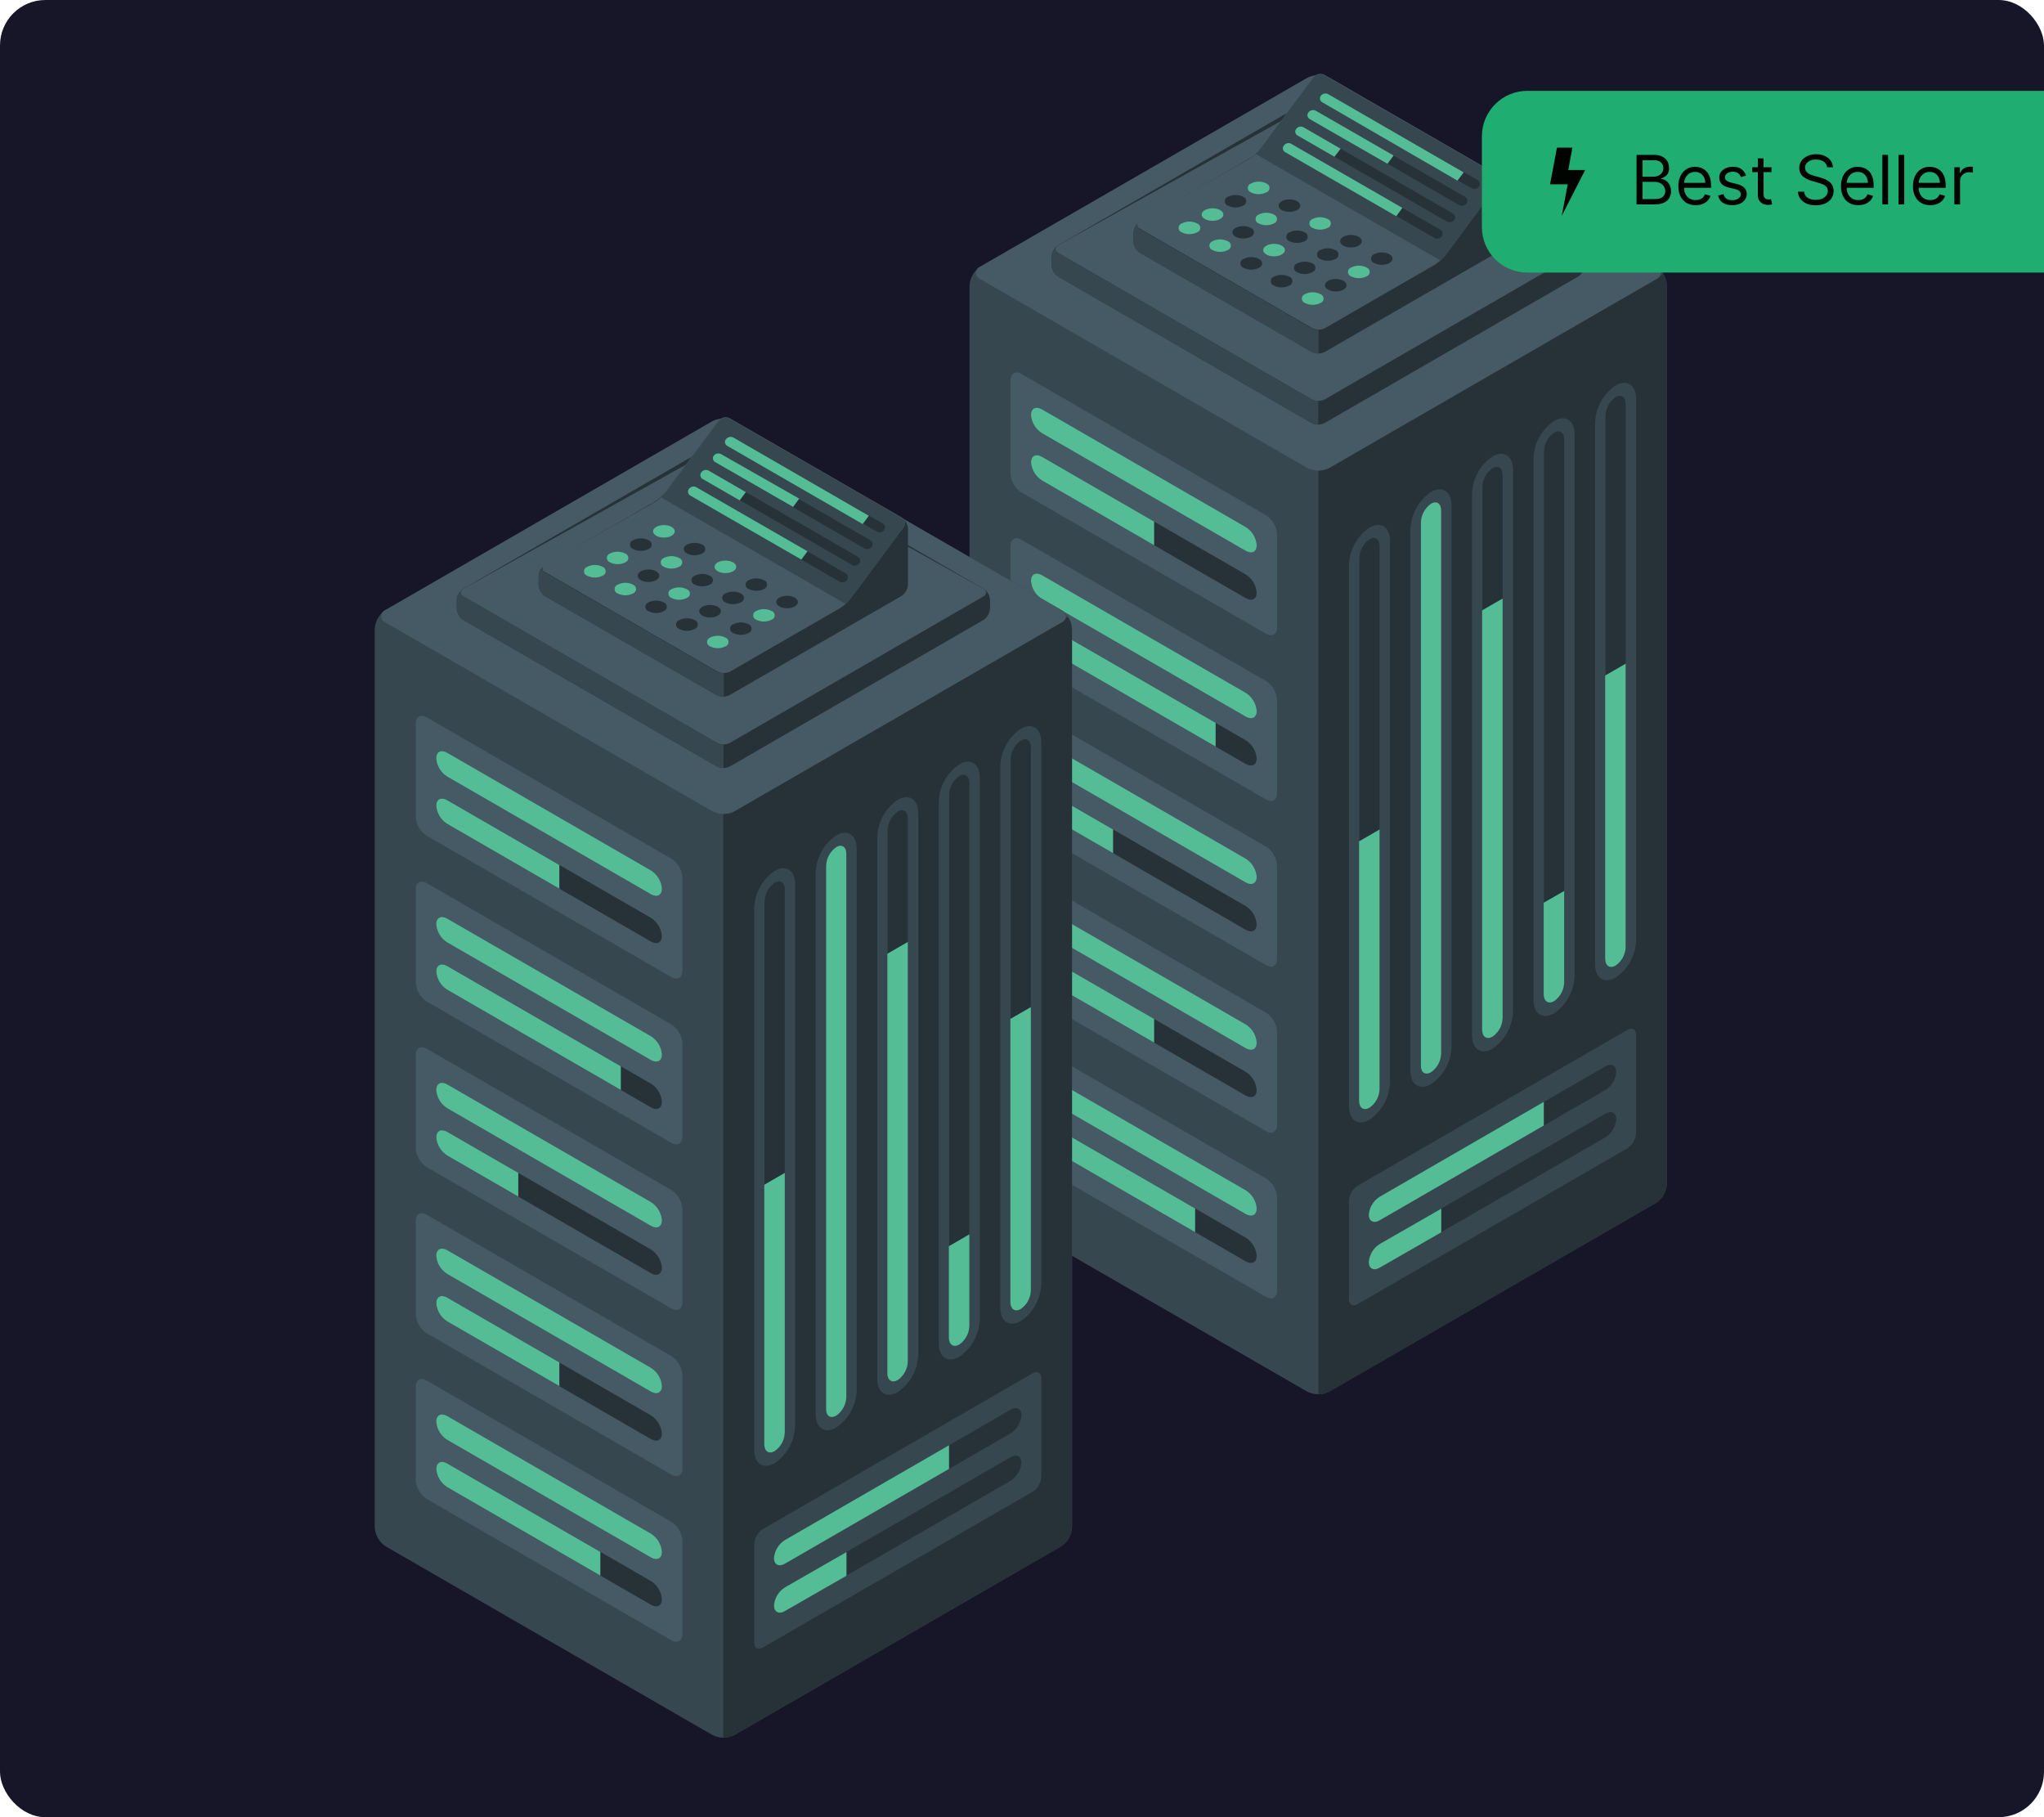<svg width="360" height="320" viewBox="0 0 360 320" fill="none" xmlns="http://www.w3.org/2000/svg">
<g clip-path="url(#clip0_519_1195)">
<rect width="360" height="320" rx="8" fill="#171528"/>
<path d="M230.243 13.707L172.679 46.939C172.12 47.305 171.654 47.797 171.32 48.377C170.986 48.956 170.794 49.606 170.759 50.274V208.497C170.795 209.164 170.988 209.814 171.322 210.393C171.655 210.972 172.12 211.465 172.679 211.832L230.243 245.065C230.84 245.367 231.5 245.525 232.169 245.525C232.838 245.525 233.497 245.367 234.094 245.065L291.649 211.832C292.21 211.467 292.678 210.975 293.013 210.396C293.349 209.816 293.542 209.166 293.579 208.497V50.274C293.544 49.605 293.351 48.954 293.015 48.374C292.68 47.795 292.211 47.303 291.649 46.939L234.138 13.707C233.536 13.397 232.868 13.235 232.191 13.235C231.513 13.235 230.846 13.397 230.243 13.707Z" fill="#37474F"/>
<path d="M293.579 50.265V208.497C293.542 209.164 293.349 209.814 293.015 210.393C292.682 210.972 292.217 211.465 291.658 211.832L234.138 245.065C233.549 245.383 232.887 245.542 232.217 245.527V82.849C232.885 82.864 233.545 82.711 234.138 82.404L291.702 49.172L292.227 48.736L292.912 48.167C293.326 48.79 293.557 49.517 293.579 50.265Z" fill="#263238"/>
<path d="M179.892 65.846L223.004 90.746C223.563 91.113 224.028 91.606 224.361 92.185C224.695 92.764 224.888 93.413 224.925 94.081V110.497C224.925 111.724 224.036 112.222 222.996 111.609L179.892 86.709C179.33 86.344 178.862 85.852 178.527 85.272C178.192 84.693 177.998 84.042 177.962 83.374V66.957C177.98 65.73 178.842 65.232 179.892 65.846Z" fill="#455A64"/>
<path d="M181.59 73.076C181.639 73.722 181.838 74.348 182.174 74.903C182.509 75.457 182.97 75.925 183.52 76.268L219.403 96.989C220.47 97.602 221.333 97.167 221.333 96.019C221.286 95.372 221.086 94.744 220.751 94.188C220.416 93.631 219.954 93.162 219.403 92.818L183.52 72.097C182.453 71.484 181.59 71.92 181.59 73.076Z" fill="#54BD95"/>
<path d="M181.59 81.417C181.639 82.064 181.838 82.689 182.174 83.244C182.509 83.799 182.97 84.267 183.52 84.61L219.403 105.33C220.47 105.944 221.333 105.508 221.333 104.361C221.286 103.713 221.086 103.086 220.751 102.529C220.416 101.973 219.954 101.504 219.403 101.16L183.52 80.439C182.453 79.826 181.59 80.261 181.59 81.417Z" fill="#263238"/>
<path d="M183.52 80.439L203.271 91.849V96.019L183.52 84.61C182.97 84.267 182.509 83.799 182.174 83.244C181.838 82.689 181.639 82.064 181.59 81.417C181.59 80.261 182.453 79.826 183.52 80.439Z" fill="#54BD95"/>
<path d="M179.892 95.041L223.004 119.941C223.563 120.308 224.028 120.801 224.362 121.38C224.696 121.959 224.889 122.609 224.925 123.276V139.675C224.925 140.902 224.036 141.4 222.996 140.786L179.892 115.886C179.33 115.522 178.862 115.029 178.527 114.45C178.192 113.87 177.998 113.22 177.962 112.551V96.153C177.98 94.925 178.842 94.427 179.892 95.041Z" fill="#455A64"/>
<path d="M181.59 102.271C181.637 102.919 181.836 103.547 182.172 104.103C182.507 104.659 182.969 105.129 183.52 105.473L219.403 126.184C220.47 126.798 221.333 126.362 221.333 125.215C221.286 124.567 221.086 123.939 220.751 123.383C220.416 122.827 219.954 122.358 219.403 122.013L183.52 101.302C182.453 100.688 181.59 101.124 181.59 102.271Z" fill="#54BD95"/>
<path d="M181.59 110.613C181.637 111.261 181.836 111.888 182.172 112.445C182.507 113.001 182.969 113.47 183.52 113.814L219.403 134.526C220.47 135.148 221.333 134.704 221.333 133.557C221.286 132.909 221.086 132.281 220.751 131.725C220.416 131.168 219.954 130.699 219.403 130.355L183.52 109.643C182.453 109.03 181.59 109.466 181.59 110.613Z" fill="#263238"/>
<path d="M183.52 109.643L214.103 127.296V131.467L183.52 113.814C182.969 113.47 182.507 113.001 182.172 112.445C181.836 111.888 181.637 111.261 181.59 110.613C181.59 109.466 182.453 109.03 183.52 109.643Z" fill="#54BD95"/>
<path d="M179.892 124.201L223.004 149.101C223.563 149.468 224.028 149.961 224.362 150.54C224.696 151.119 224.889 151.769 224.925 152.436V168.843C224.925 170.071 224.036 170.569 222.996 169.955L179.892 145.099C179.33 144.735 178.862 144.243 178.527 143.663C178.192 143.084 177.998 142.433 177.962 141.765V125.348C177.98 124.121 178.842 123.623 179.892 124.201Z" fill="#455A64"/>
<path d="M181.59 131.467C181.637 132.115 181.836 132.742 182.172 133.298C182.507 133.855 182.969 134.324 183.52 134.668L219.403 155.389C220.47 156.002 221.333 155.566 221.333 154.41C221.284 153.764 221.084 153.138 220.749 152.584C220.414 152.029 219.953 151.561 219.403 151.218L183.52 130.497C182.453 129.884 181.59 130.319 181.59 131.467Z" fill="#54BD95"/>
<path d="M181.59 139.817C181.639 140.463 181.838 141.089 182.174 141.644C182.509 142.199 182.97 142.666 183.52 143.01L219.403 163.73C220.47 164.344 221.333 163.908 221.333 162.752C221.284 162.106 221.084 161.48 220.749 160.925C220.414 160.37 219.953 159.903 219.403 159.559L183.52 138.839C182.453 138.225 181.59 138.661 181.59 139.817Z" fill="#263238"/>
<path d="M183.52 138.839L196.041 146.069V150.24L183.52 143.01C182.97 142.666 182.509 142.199 182.174 141.644C181.838 141.089 181.639 140.463 181.59 139.817C181.59 138.661 182.453 138.225 183.52 138.839Z" fill="#54BD95"/>
<path d="M179.892 153.441L223.004 178.341C223.563 178.708 224.028 179.201 224.362 179.78C224.696 180.359 224.889 181.009 224.925 181.676V198.092C224.925 199.319 224.036 199.817 222.996 199.204L179.892 174.304C179.33 173.939 178.862 173.447 178.527 172.867C178.192 172.288 177.998 171.637 177.962 170.969V154.553C177.98 153.325 178.842 152.827 179.892 153.441Z" fill="#455A64"/>
<path d="M181.59 160.662C181.639 161.308 181.838 161.934 182.174 162.489C182.509 163.043 182.97 163.511 183.52 163.855L219.403 184.575C220.47 185.189 221.333 184.753 221.333 183.597C221.284 182.951 221.084 182.325 220.749 181.77C220.414 181.215 219.953 180.747 219.403 180.404L183.52 159.684C182.453 159.079 181.59 159.515 181.59 160.662Z" fill="#54BD95"/>
<path d="M181.59 169.013C181.639 169.659 181.838 170.285 182.174 170.839C182.509 171.394 182.97 171.862 183.52 172.205L219.403 192.926C220.47 193.539 221.333 193.103 221.333 191.956C221.286 191.308 221.086 190.681 220.751 190.124C220.416 189.568 219.954 189.099 219.403 188.755L183.52 168.034C182.453 167.421 181.59 167.856 181.59 169.013Z" fill="#263238"/>
<path d="M183.52 168.034L203.271 179.435V183.606L183.52 172.223C182.97 171.88 182.509 171.412 182.174 170.857C181.838 170.302 181.639 169.677 181.59 169.03C181.59 167.856 182.453 167.421 183.52 168.034Z" fill="#54BD95"/>
<path d="M179.892 182.636L223.004 207.537C223.563 207.903 224.028 208.396 224.362 208.975C224.696 209.555 224.889 210.204 224.925 210.871V227.27C224.925 228.497 224.036 228.995 222.996 228.382L179.892 203.481C179.33 203.117 178.862 202.625 178.527 202.045C178.192 201.466 177.998 200.815 177.962 200.147V183.784C177.98 182.521 178.842 182.005 179.892 182.636Z" fill="#455A64"/>
<path d="M181.59 189.866C181.637 190.514 181.836 191.142 182.172 191.698C182.507 192.254 182.969 192.724 183.52 193.068L219.403 213.779C220.47 214.393 221.333 213.957 221.333 212.81C221.286 212.162 221.086 211.535 220.751 210.978C220.416 210.422 219.954 209.953 219.403 209.609L183.52 188.897C182.453 188.275 181.59 188.719 181.59 189.866Z" fill="#54BD95"/>
<path d="M181.59 198.208C181.637 198.856 181.836 199.483 182.172 200.04C182.507 200.596 182.969 201.065 183.52 201.409L219.403 222.121C220.47 222.735 221.333 222.299 221.333 221.152C221.286 220.504 221.086 219.876 220.751 219.32C220.416 218.764 219.954 218.294 219.403 217.95L183.52 197.239C182.453 196.625 181.59 197.061 181.59 198.208Z" fill="#263238"/>
<path d="M183.52 197.239L210.492 212.81V216.981L183.52 201.409C182.969 201.065 182.507 200.596 182.172 200.04C181.836 199.483 181.637 198.856 181.59 198.208C181.59 197.061 182.453 196.625 183.52 197.239Z" fill="#54BD95"/>
<path d="M241.199 92.898C243.191 91.742 244.81 92.791 244.81 95.246V190.64C244.762 191.937 244.411 193.205 243.784 194.342C243.156 195.479 242.271 196.453 241.199 197.185C239.207 198.341 237.589 197.283 237.589 194.829V99.434C237.637 98.138 237.988 96.871 238.615 95.736C239.243 94.601 240.128 93.628 241.199 92.898Z" fill="#37474F"/>
<path d="M241.199 195.069C241.731 194.702 242.169 194.216 242.478 193.649C242.787 193.082 242.958 192.45 242.978 191.805V96.144C242.978 94.917 242.169 94.365 241.199 94.961C240.668 95.329 240.23 95.817 239.921 96.386C239.612 96.954 239.441 97.587 239.421 98.234V193.895C239.394 195.122 240.203 195.647 241.199 195.069Z" fill="#263238"/>
<path d="M241.199 195.069C241.731 194.702 242.169 194.216 242.478 193.649C242.787 193.082 242.958 192.45 242.978 191.805V146.069L239.367 148.159V193.895C239.394 195.122 240.203 195.647 241.199 195.069Z" fill="#54BD95"/>
<path d="M252.031 86.637C254.032 85.481 255.65 86.54 255.65 88.994V184.388C255.603 185.684 255.251 186.951 254.624 188.087C253.997 189.222 253.112 190.194 252.04 190.925C250.039 192.081 248.42 191.031 248.42 188.577V93.183C248.468 91.885 248.82 90.617 249.447 89.48C250.074 88.344 250.959 87.37 252.031 86.637Z" fill="#37474F"/>
<path d="M252.04 188.817C252.57 188.45 253.008 187.963 253.317 187.396C253.625 186.83 253.797 186.198 253.818 185.553V89.892C253.818 88.656 253.009 88.114 252.04 88.709C251.509 89.077 251.072 89.564 250.763 90.13C250.454 90.697 250.282 91.328 250.261 91.973V187.634C250.226 188.861 251.035 189.395 252.04 188.817Z" fill="#54BD95"/>
<path d="M262.871 80.386C264.863 79.23 266.482 80.279 266.482 82.734V178.128C266.436 179.426 266.086 180.695 265.458 181.832C264.831 182.969 263.945 183.942 262.871 184.673C260.879 185.829 259.261 184.771 259.261 182.316V86.922C259.309 85.626 259.66 84.359 260.287 83.224C260.915 82.088 261.8 81.116 262.871 80.386Z" fill="#37474F"/>
<path d="M262.871 182.557C263.403 182.19 263.841 181.704 264.15 181.137C264.459 180.57 264.63 179.938 264.65 179.293V83.632C264.65 82.404 263.841 81.853 262.871 82.449C262.341 82.816 261.904 83.303 261.595 83.87C261.286 84.436 261.114 85.068 261.093 85.713V181.383C261.066 182.61 261.875 183.135 262.871 182.557Z" fill="#263238"/>
<path d="M262.871 182.556C263.403 182.19 263.841 181.704 264.15 181.137C264.459 180.57 264.63 179.938 264.65 179.293V105.401L261.039 107.482V181.383C261.066 182.61 261.875 183.134 262.871 182.556Z" fill="#54BD95"/>
<path d="M273.712 74.125C275.704 72.969 277.322 74.018 277.322 76.482V171.876C277.28 173.178 276.931 174.452 276.304 175.594C275.676 176.736 274.788 177.714 273.712 178.448C271.711 179.604 270.101 178.555 270.101 176.1V80.67C270.146 79.372 270.497 78.103 271.124 76.966C271.751 75.829 272.638 74.856 273.712 74.125Z" fill="#37474F"/>
<path d="M273.712 176.305C274.243 175.937 274.68 175.451 274.989 174.884C275.297 174.317 275.469 173.686 275.491 173.041V77.371C275.491 76.144 274.681 75.592 273.712 76.197C273.18 76.564 272.742 77.05 272.433 77.617C272.124 78.184 271.953 78.815 271.933 79.461V175.122C271.907 176.349 272.716 176.883 273.712 176.305Z" fill="#263238"/>
<path d="M273.712 176.305C274.242 175.937 274.68 175.451 274.989 174.884C275.297 174.317 275.469 173.686 275.49 173.041V156.892L271.88 158.973V175.122C271.907 176.349 272.716 176.883 273.712 176.305Z" fill="#54BD95"/>
<path d="M284.544 67.874C286.544 66.717 288.163 67.767 288.163 70.221V165.616C288.116 166.914 287.763 168.183 287.134 169.32C286.506 170.457 285.618 171.43 284.544 172.161C282.551 173.317 280.933 172.259 280.933 169.804V74.401C280.982 73.106 281.334 71.841 281.961 70.707C282.589 69.574 283.473 68.603 284.544 67.874Z" fill="#37474F"/>
<path d="M284.543 170.044C285.075 169.678 285.513 169.191 285.822 168.624C286.131 168.058 286.302 167.426 286.322 166.781V71.119C286.322 69.892 285.522 69.341 284.543 69.937C284.013 70.304 283.576 70.791 283.267 71.357C282.958 71.924 282.786 72.555 282.765 73.2V168.87C282.738 170.098 283.547 170.622 284.543 170.044Z" fill="#263238"/>
<path d="M284.543 170.044C285.075 169.678 285.513 169.191 285.822 168.624C286.131 168.057 286.302 167.426 286.322 166.78V116.873L282.711 118.954V168.87C282.738 170.097 283.547 170.622 284.543 170.044Z" fill="#54BD95"/>
<path d="M239.127 208.791L286.607 181.374C287.496 180.876 288.154 181.276 288.154 182.263V199.56C288.124 200.095 287.968 200.615 287.699 201.079C287.431 201.542 287.056 201.936 286.607 202.228L239.118 229.645C238.229 230.134 237.58 229.742 237.58 228.755V211.458C237.609 210.923 237.764 210.403 238.033 209.939C238.302 209.475 238.677 209.082 239.127 208.791Z" fill="#37474F"/>
<path d="M241.075 213.922C241.075 215.069 241.964 215.505 243.005 214.891L282.738 191.947C283.289 191.603 283.751 191.134 284.086 190.578C284.422 190.021 284.621 189.394 284.668 188.746C284.668 187.599 283.779 187.163 282.738 187.777L243.031 210.72C242.475 211.061 242.008 211.529 241.668 212.086C241.328 212.642 241.125 213.271 241.075 213.922Z" fill="#263238"/>
<path d="M241.075 213.922C241.075 215.069 241.964 215.505 243.005 214.891L271.907 198.199V194.028L243.031 210.72C242.475 211.061 242.008 211.529 241.668 212.086C241.328 212.642 241.125 213.272 241.075 213.922Z" fill="#54BD95"/>
<path d="M241.075 222.263C241.075 223.41 241.964 223.846 243.005 223.233L282.738 200.289C283.289 199.945 283.751 199.475 284.086 198.919C284.422 198.363 284.621 197.735 284.668 197.087C284.668 195.94 283.779 195.504 282.738 196.118L243.031 219.062C242.475 219.403 242.008 219.871 241.668 220.427C241.328 220.984 241.125 221.613 241.075 222.263Z" fill="#263238"/>
<path d="M241.075 222.263C241.075 223.41 241.964 223.846 243.005 223.232L253.845 217.007V212.837L243.005 219.062C242.454 219.406 241.992 219.875 241.656 220.431C241.321 220.988 241.122 221.615 241.075 222.263Z" fill="#54BD95"/>
<path d="M291.649 46.939L234.138 13.707C233.542 13.404 232.882 13.247 232.213 13.247C231.544 13.247 230.884 13.404 230.288 13.707L172.679 46.939C172.447 47.018 172.245 47.168 172.102 47.367C171.96 47.567 171.883 47.806 171.883 48.051C171.883 48.296 171.96 48.535 172.102 48.735C172.245 48.934 172.447 49.084 172.679 49.163L230.243 82.404C230.84 82.707 231.5 82.864 232.169 82.864C232.838 82.864 233.497 82.707 234.094 82.404L291.649 49.18C291.888 49.106 292.096 48.957 292.245 48.755C292.393 48.554 292.473 48.31 292.473 48.06C292.473 47.81 292.393 47.566 292.245 47.364C292.096 47.163 291.888 47.014 291.649 46.939Z" fill="#455A64"/>
<path d="M231.008 74.49L186.366 48.7C186.03 48.48 185.751 48.185 185.55 47.837C185.349 47.49 185.233 47.1 185.21 46.699V45.188C185.233 44.787 185.349 44.397 185.55 44.05C185.751 43.703 186.03 43.407 186.366 43.187L231.008 17.397C231.366 17.213 231.762 17.117 232.164 17.117C232.566 17.117 232.963 17.213 233.32 17.397L277.972 43.187C278.309 43.405 278.589 43.7 278.79 44.048C278.991 44.396 279.107 44.786 279.128 45.188V46.691C279.105 47.091 278.988 47.481 278.787 47.828C278.586 48.176 278.307 48.471 277.972 48.691L233.32 74.481C232.963 74.666 232.567 74.764 232.165 74.766C231.763 74.767 231.366 74.672 231.008 74.49Z" fill="#263238"/>
<path d="M186.366 44.538L231.008 70.328C231.366 70.512 231.762 70.608 232.164 70.608C232.566 70.608 232.963 70.512 233.32 70.328L277.972 44.538C278.612 44.165 278.612 43.569 277.972 43.205L233.32 18.304C232.963 18.12 232.566 18.024 232.164 18.024C231.762 18.024 231.366 18.12 231.008 18.304L186.366 43.205C185.725 43.578 185.725 44.165 186.366 44.538Z" fill="#455A64"/>
<path d="M232.173 70.594V74.765C231.77 74.774 231.372 74.68 231.017 74.49L186.366 48.7C186.029 48.482 185.748 48.186 185.547 47.839C185.346 47.491 185.231 47.1 185.21 46.699V45.205C185.225 44.851 185.314 44.504 185.47 44.185C185.626 43.867 185.846 43.584 186.117 43.355C185.699 43.72 185.77 44.245 186.33 44.538L230.981 70.328C231.348 70.521 231.759 70.613 232.173 70.594Z" fill="#37474F"/>
<path d="M231.008 61.951L200.772 44.512C200.436 44.292 200.156 43.997 199.956 43.649C199.755 43.301 199.638 42.912 199.616 42.511V41.035C199.641 40.634 199.758 40.245 199.958 39.898C200.159 39.551 200.438 39.255 200.772 39.034L220.176 27.855C220.921 27.394 221.58 26.808 222.124 26.121L231.373 13.671C231.596 13.383 231.915 13.185 232.273 13.111C232.63 13.038 233.001 13.095 233.32 13.271L263.556 30.701C263.893 30.92 264.173 31.215 264.374 31.563C264.574 31.911 264.69 32.301 264.712 32.702V42.546C264.689 42.947 264.573 43.337 264.372 43.684C264.171 44.032 263.892 44.327 263.556 44.547L233.32 61.977C232.961 62.157 232.563 62.249 232.161 62.244C231.759 62.24 231.363 62.139 231.008 61.951Z" fill="#263238"/>
<path d="M233.32 57.807L252.689 46.628C253.435 46.151 254.094 45.549 254.636 44.85L263.885 32.4C263.996 32.265 264.076 32.108 264.118 31.939C264.16 31.77 264.164 31.593 264.129 31.423C264.094 31.252 264.021 31.092 263.916 30.953C263.81 30.814 263.675 30.701 263.521 30.621L233.285 13.191C232.966 13.014 232.594 12.958 232.237 13.031C231.88 13.105 231.561 13.303 231.337 13.591L222.088 26.041C221.605 26.734 221.003 27.336 220.31 27.82L200.745 38.927C200.605 38.973 200.483 39.063 200.397 39.182C200.31 39.302 200.264 39.446 200.264 39.594C200.264 39.742 200.31 39.886 200.397 40.005C200.483 40.125 200.605 40.215 200.745 40.261L230.981 57.7C231.334 57.905 231.73 58.022 232.138 58.041C232.545 58.059 232.951 57.979 233.32 57.807Z" fill="#455A64"/>
<path d="M263.485 30.692L233.249 13.262C232.93 13.086 232.558 13.029 232.201 13.102C231.844 13.176 231.525 13.374 231.302 13.662L222.053 26.112C221.77 26.47 221.454 26.8 221.11 27.099C221.11 27.099 253.703 45.881 253.703 45.872C254.047 45.576 254.362 45.249 254.645 44.894L263.894 32.444C263.999 32.307 264.071 32.149 264.108 31.981C264.144 31.813 264.142 31.639 264.103 31.471C264.064 31.304 263.988 31.147 263.881 31.013C263.775 30.878 263.639 30.768 263.485 30.692Z" fill="#37474F"/>
<path d="M208.135 39.345C208.555 39.13 209.02 39.018 209.492 39.018C209.963 39.018 210.428 39.13 210.848 39.345C211.011 39.401 211.153 39.506 211.253 39.647C211.353 39.787 211.407 39.955 211.407 40.128C211.407 40.3 211.353 40.468 211.253 40.609C211.153 40.749 211.011 40.854 210.848 40.91C210.427 41.121 209.962 41.23 209.492 41.23C209.021 41.23 208.557 41.121 208.135 40.91C207.972 40.854 207.831 40.749 207.73 40.609C207.63 40.468 207.576 40.3 207.576 40.128C207.576 39.955 207.63 39.787 207.73 39.647C207.831 39.506 207.972 39.401 208.135 39.345Z" fill="#54BD95"/>
<path d="M213.56 42.475C213.974 42.267 214.431 42.158 214.894 42.158C215.358 42.158 215.814 42.267 216.228 42.475C216.391 42.531 216.533 42.636 216.633 42.777C216.734 42.917 216.788 43.085 216.788 43.258C216.788 43.43 216.734 43.599 216.633 43.739C216.533 43.879 216.391 43.985 216.228 44.04C215.813 44.245 215.357 44.352 214.894 44.352C214.432 44.352 213.975 44.245 213.56 44.04C213.397 43.985 213.255 43.879 213.155 43.739C213.055 43.599 213.001 43.43 213.001 43.258C213.001 43.085 213.055 42.917 213.155 42.777C213.255 42.636 213.397 42.531 213.56 42.475Z" fill="#54BD95"/>
<path d="M219.02 45.596C219.442 45.386 219.906 45.276 220.377 45.276C220.847 45.276 221.312 45.386 221.733 45.596C221.896 45.652 222.038 45.758 222.138 45.898C222.238 46.038 222.292 46.207 222.292 46.379C222.292 46.552 222.238 46.72 222.138 46.86C222.038 47 221.896 47.106 221.733 47.162C221.313 47.376 220.848 47.488 220.377 47.488C219.905 47.488 219.44 47.376 219.02 47.162C218.857 47.106 218.716 47 218.615 46.86C218.515 46.72 218.461 46.552 218.461 46.379C218.461 46.207 218.515 46.038 218.615 45.898C218.716 45.758 218.857 45.652 219.02 45.596Z" fill="#263238"/>
<path d="M224.356 48.727C224.777 48.517 225.242 48.407 225.712 48.407C226.183 48.407 226.647 48.517 227.068 48.727C227.232 48.783 227.373 48.888 227.474 49.029C227.574 49.169 227.628 49.337 227.628 49.51C227.628 49.682 227.574 49.85 227.474 49.991C227.373 50.131 227.232 50.236 227.068 50.292C226.649 50.507 226.184 50.619 225.712 50.619C225.241 50.619 224.776 50.507 224.356 50.292C224.193 50.236 224.051 50.131 223.951 49.991C223.851 49.85 223.797 49.682 223.797 49.51C223.797 49.337 223.851 49.169 223.951 49.029C224.051 48.888 224.193 48.783 224.356 48.727Z" fill="#263238"/>
<path d="M213.56 38.882C214.616 38.882 215.472 38.389 215.472 37.78C215.472 37.171 214.616 36.677 213.56 36.677C212.504 36.677 211.648 37.171 211.648 37.78C211.648 38.389 212.504 38.882 213.56 38.882Z" fill="#54BD95"/>
<path d="M217.624 40.127C218.038 39.919 218.495 39.81 218.958 39.81C219.422 39.81 219.878 39.919 220.292 40.127C220.455 40.183 220.597 40.289 220.697 40.429C220.798 40.569 220.852 40.737 220.852 40.91C220.852 41.083 220.798 41.251 220.697 41.391C220.597 41.531 220.455 41.637 220.292 41.693C219.877 41.897 219.421 42.004 218.958 42.004C218.496 42.004 218.039 41.897 217.624 41.693C216.868 41.257 216.868 40.554 217.624 40.127Z" fill="#263238"/>
<path d="M224.392 45.143C225.448 45.143 226.304 44.649 226.304 44.04C226.304 43.431 225.448 42.938 224.392 42.938C223.336 42.938 222.48 43.431 222.48 44.04C222.48 44.649 223.336 45.143 224.392 45.143Z" fill="#54BD95"/>
<path d="M228.456 46.379C228.871 46.176 229.327 46.07 229.79 46.07C230.252 46.07 230.708 46.176 231.124 46.379C231.287 46.435 231.429 46.54 231.529 46.681C231.629 46.821 231.683 46.989 231.683 47.162C231.683 47.334 231.629 47.502 231.529 47.643C231.429 47.783 231.287 47.888 231.124 47.944C230.71 48.152 230.253 48.26 229.79 48.26C229.327 48.26 228.87 48.152 228.456 47.944C228.293 47.888 228.151 47.783 228.051 47.643C227.95 47.502 227.896 47.334 227.896 47.162C227.896 46.989 227.95 46.821 228.051 46.681C228.151 46.54 228.293 46.435 228.456 46.379Z" fill="#263238"/>
<path d="M216.264 34.65C216.679 34.446 217.135 34.34 217.598 34.34C218.06 34.34 218.516 34.446 218.932 34.65C219.095 34.705 219.236 34.811 219.337 34.951C219.437 35.091 219.491 35.26 219.491 35.432C219.491 35.605 219.437 35.773 219.337 35.913C219.236 36.053 219.095 36.159 218.932 36.215C218.517 36.422 218.061 36.53 217.598 36.53C217.134 36.53 216.678 36.422 216.264 36.215C216.1 36.159 215.959 36.053 215.858 35.913C215.758 35.773 215.704 35.605 215.704 35.432C215.704 35.26 215.758 35.091 215.858 34.951C215.959 34.811 216.1 34.705 216.264 34.65Z" fill="#263238"/>
<path d="M221.688 37.78C222.102 37.571 222.559 37.462 223.022 37.462C223.486 37.462 223.942 37.571 224.356 37.78C224.519 37.835 224.661 37.941 224.761 38.081C224.862 38.221 224.916 38.39 224.916 38.562C224.916 38.735 224.862 38.903 224.761 39.043C224.661 39.184 224.519 39.289 224.356 39.345C223.941 39.55 223.485 39.656 223.022 39.656C222.56 39.656 222.103 39.55 221.688 39.345C221.525 39.289 221.383 39.184 221.283 39.043C221.183 38.903 221.129 38.735 221.129 38.562C221.129 38.39 221.183 38.221 221.283 38.081C221.383 37.941 221.525 37.835 221.688 37.78Z" fill="#54BD95"/>
<path d="M227.104 40.91C227.518 40.703 227.975 40.595 228.438 40.595C228.901 40.595 229.358 40.703 229.772 40.91C229.935 40.966 230.077 41.071 230.177 41.212C230.278 41.352 230.331 41.52 230.331 41.693C230.331 41.865 230.278 42.033 230.177 42.174C230.077 42.314 229.935 42.419 229.772 42.475C229.357 42.679 228.9 42.784 228.438 42.784C227.976 42.784 227.519 42.679 227.104 42.475C226.941 42.419 226.799 42.314 226.699 42.174C226.598 42.033 226.545 41.865 226.545 41.693C226.545 41.52 226.598 41.352 226.699 41.212C226.799 41.071 226.941 40.966 227.104 40.91Z" fill="#263238"/>
<path d="M229.843 51.795C230.263 51.58 230.728 51.468 231.199 51.468C231.671 51.468 232.136 51.58 232.555 51.795C232.719 51.851 232.86 51.956 232.961 52.097C233.061 52.237 233.115 52.405 233.115 52.578C233.115 52.75 233.061 52.918 232.961 53.059C232.86 53.199 232.719 53.304 232.555 53.36C232.134 53.571 231.67 53.68 231.199 53.68C230.728 53.68 230.264 53.571 229.843 53.36C229.68 53.304 229.538 53.199 229.438 53.059C229.338 52.918 229.284 52.75 229.284 52.578C229.284 52.405 229.338 52.237 229.438 52.097C229.538 51.956 229.68 51.851 229.843 51.795Z" fill="#54BD95"/>
<path d="M235.259 51.333C236.315 51.333 237.171 50.839 237.171 50.23C237.171 49.621 236.315 49.127 235.259 49.127C234.203 49.127 233.347 49.621 233.347 50.23C233.347 50.839 234.203 51.333 235.259 51.333Z" fill="#263238"/>
<path d="M232.52 44.04C232.934 43.833 233.391 43.725 233.854 43.725C234.317 43.725 234.774 43.833 235.188 44.04C235.351 44.096 235.493 44.202 235.593 44.342C235.693 44.482 235.747 44.65 235.747 44.823C235.747 44.995 235.693 45.164 235.593 45.304C235.493 45.444 235.351 45.55 235.188 45.605C234.772 45.809 234.316 45.915 233.854 45.915C233.391 45.915 232.935 45.809 232.52 45.605C232.357 45.55 232.215 45.444 232.115 45.304C232.014 45.164 231.96 44.995 231.96 44.823C231.96 44.65 232.014 44.482 232.115 44.342C232.215 44.202 232.357 44.096 232.52 44.04Z" fill="#263238"/>
<path d="M220.328 32.311C220.747 32.096 221.212 31.984 221.684 31.984C222.155 31.984 222.62 32.096 223.04 32.311C223.203 32.367 223.345 32.472 223.445 32.612C223.546 32.753 223.599 32.921 223.599 33.093C223.599 33.266 223.546 33.434 223.445 33.574C223.345 33.715 223.203 33.82 223.04 33.876C222.619 34.086 222.155 34.196 221.684 34.196C221.213 34.196 220.749 34.086 220.328 33.876C220.164 33.82 220.023 33.715 219.922 33.574C219.822 33.434 219.768 33.266 219.768 33.093C219.768 32.921 219.822 32.753 219.922 32.612C220.023 32.472 220.164 32.367 220.328 32.311Z" fill="#54BD95"/>
<path d="M227.104 37.317C228.16 37.317 229.016 36.824 229.016 36.215C229.016 35.605 228.16 35.112 227.104 35.112C226.048 35.112 225.192 35.605 225.192 36.215C225.192 36.824 226.048 37.317 227.104 37.317Z" fill="#263238"/>
<path d="M231.168 38.562C231.583 38.358 232.039 38.251 232.502 38.251C232.965 38.251 233.421 38.358 233.836 38.562C233.999 38.618 234.141 38.724 234.241 38.864C234.342 39.004 234.396 39.172 234.396 39.345C234.396 39.517 234.342 39.686 234.241 39.826C234.141 39.966 233.999 40.072 233.836 40.128C233.422 40.336 232.965 40.445 232.502 40.445C232.039 40.445 231.582 40.336 231.168 40.128C231.005 40.072 230.863 39.966 230.763 39.826C230.663 39.686 230.609 39.517 230.609 39.345C230.609 39.172 230.663 39.004 230.763 38.864C230.863 38.724 231.005 38.618 231.168 38.562Z" fill="#54BD95"/>
<path d="M237.936 43.578C238.992 43.578 239.848 43.084 239.848 42.475C239.848 41.866 238.992 41.373 237.936 41.373C236.88 41.373 236.024 41.866 236.024 42.475C236.024 43.084 236.88 43.578 237.936 43.578Z" fill="#263238"/>
<path d="M237.971 47.108C238.391 46.894 238.856 46.782 239.327 46.782C239.799 46.782 240.264 46.894 240.684 47.108C240.848 47.162 240.991 47.266 241.093 47.406C241.194 47.545 241.249 47.714 241.249 47.886C241.249 48.059 241.194 48.228 241.093 48.367C240.991 48.507 240.848 48.611 240.684 48.665C240.264 48.879 239.799 48.991 239.327 48.991C238.856 48.991 238.391 48.879 237.971 48.665C237.807 48.611 237.664 48.507 237.562 48.367C237.461 48.228 237.406 48.059 237.406 47.886C237.406 47.714 237.461 47.545 237.562 47.406C237.664 47.266 237.807 47.162 237.971 47.108Z" fill="#54BD95"/>
<path d="M242.035 44.761C242.449 44.552 242.906 44.443 243.369 44.443C243.833 44.443 244.289 44.552 244.703 44.761C245.459 45.188 245.459 45.89 244.703 46.326C244.288 46.531 243.832 46.637 243.369 46.637C242.907 46.637 242.45 46.531 242.035 46.326C241.872 46.27 241.73 46.165 241.63 46.024C241.53 45.884 241.476 45.716 241.476 45.543C241.476 45.371 241.53 45.203 241.63 45.062C241.73 44.922 241.872 44.817 242.035 44.761Z" fill="#263238"/>
<path d="M232.235 58.082V62.244C231.813 62.265 231.392 62.173 231.017 61.977L200.781 44.538C200.444 44.32 200.164 44.025 199.963 43.677C199.762 43.329 199.646 42.939 199.625 42.538V41.035C199.645 40.678 199.739 40.329 199.901 40.01C200.063 39.692 200.29 39.411 200.568 39.185C200.15 39.55 200.221 40.074 200.781 40.368L231.017 57.807C231.391 58.005 231.812 58.1 232.235 58.082Z" fill="#37474F"/>
<path d="M226.135 25.596C226.283 25.404 226.496 25.27 226.734 25.222C226.973 25.173 227.221 25.211 227.433 25.33L253.703 40.465C253.801 40.52 253.886 40.595 253.952 40.686C254.018 40.776 254.064 40.88 254.086 40.99C254.108 41.1 254.105 41.214 254.079 41.322C254.053 41.431 254.004 41.534 253.934 41.622C253.786 41.814 253.574 41.948 253.336 41.999C253.098 42.049 252.849 42.013 252.636 41.897L226.357 26.762C226.259 26.705 226.175 26.629 226.11 26.537C226.045 26.445 226 26.341 225.979 26.23C225.958 26.119 225.961 26.006 225.988 25.896C226.014 25.787 226.065 25.685 226.135 25.596Z" fill="#263238"/>
<path d="M226.135 25.596C226.283 25.404 226.496 25.27 226.734 25.222C226.973 25.173 227.221 25.211 227.433 25.33L246.998 36.606L245.913 38.073L226.348 26.797C226.246 26.741 226.157 26.662 226.089 26.567C226.02 26.472 225.974 26.363 225.954 26.248C225.934 26.133 225.939 26.014 225.97 25.902C226.002 25.789 226.058 25.685 226.135 25.596Z" fill="#54BD95"/>
<path d="M228.296 22.68C228.444 22.487 228.657 22.354 228.895 22.305C229.134 22.256 229.382 22.294 229.594 22.413L255.873 37.584C255.971 37.638 256.057 37.712 256.124 37.803C256.191 37.893 256.238 37.997 256.261 38.107C256.284 38.217 256.282 38.33 256.257 38.44C256.231 38.549 256.182 38.652 256.113 38.74C255.961 38.931 255.747 39.062 255.508 39.111C255.269 39.16 255.02 39.123 254.806 39.007L228.536 23.845C228.437 23.79 228.351 23.715 228.284 23.624C228.217 23.533 228.17 23.428 228.148 23.317C228.125 23.207 228.126 23.092 228.152 22.982C228.177 22.872 228.226 22.769 228.296 22.68Z" fill="#263238"/>
<path d="M228.296 22.68C228.444 22.487 228.657 22.354 228.895 22.305C229.134 22.256 229.382 22.294 229.594 22.413L236.121 26.183L235.028 27.606L228.5 23.845C228.404 23.787 228.321 23.709 228.258 23.617C228.194 23.524 228.151 23.419 228.132 23.309C228.113 23.198 228.117 23.085 228.145 22.976C228.174 22.868 228.225 22.767 228.296 22.68Z" fill="#54BD95"/>
<path d="M230.466 19.772C230.614 19.579 230.827 19.446 231.065 19.397C231.304 19.348 231.552 19.386 231.764 19.505L258.043 34.676C258.142 34.731 258.228 34.806 258.295 34.897C258.362 34.988 258.408 35.093 258.431 35.203C258.454 35.314 258.452 35.428 258.427 35.538C258.401 35.649 258.352 35.752 258.283 35.841C258.132 36.031 257.919 36.162 257.682 36.211C257.445 36.259 257.198 36.223 256.984 36.108L230.706 20.928C230.607 20.874 230.521 20.799 230.454 20.709C230.387 20.619 230.341 20.515 230.318 20.405C230.295 20.295 230.296 20.182 230.322 20.072C230.347 19.963 230.396 19.86 230.466 19.772Z" fill="#263238"/>
<path d="M230.466 19.772C230.614 19.579 230.827 19.446 231.065 19.397C231.304 19.348 231.552 19.386 231.764 19.505L245.45 27.384L244.365 28.842L230.679 20.972C230.575 20.917 230.485 20.839 230.416 20.744C230.347 20.649 230.3 20.54 230.28 20.424C230.259 20.308 230.265 20.189 230.297 20.076C230.33 19.963 230.387 19.859 230.466 19.772Z" fill="#54BD95"/>
<path d="M232.635 16.855C232.784 16.662 232.996 16.528 233.234 16.477C233.472 16.427 233.72 16.463 233.934 16.579L260.248 31.715C260.346 31.77 260.431 31.846 260.498 31.937C260.564 32.029 260.609 32.133 260.631 32.244C260.653 32.355 260.651 32.469 260.625 32.578C260.598 32.688 260.549 32.791 260.479 32.88C260.331 33.072 260.118 33.206 259.88 33.255C259.641 33.304 259.393 33.265 259.181 33.146L232.876 18.011C232.777 17.957 232.691 17.883 232.624 17.792C232.557 17.702 232.51 17.598 232.488 17.488C232.465 17.378 232.466 17.265 232.492 17.155C232.517 17.046 232.566 16.943 232.635 16.855Z" fill="#263238"/>
<path d="M232.635 16.855C232.784 16.662 232.996 16.528 233.234 16.477C233.472 16.427 233.72 16.463 233.934 16.579L257.794 30.354L256.7 31.812L232.876 18.011C232.777 17.957 232.691 17.883 232.624 17.792C232.557 17.702 232.51 17.598 232.488 17.488C232.465 17.378 232.466 17.265 232.492 17.155C232.517 17.046 232.566 16.943 232.635 16.855Z" fill="#54BD95"/>
<path d="M125.485 74.178L67.921 107.411C67.361 107.777 66.895 108.269 66.561 108.849C66.228 109.428 66.035 110.078 66 110.746V268.969C66.037 269.636 66.23 270.286 66.563 270.865C66.897 271.444 67.362 271.937 67.921 272.304L125.485 305.536C126.081 305.839 126.741 305.996 127.41 305.996C128.079 305.996 128.739 305.839 129.335 305.536L186.89 272.304C187.452 271.939 187.919 271.447 188.255 270.867C188.59 270.288 188.784 269.637 188.82 268.969V110.746C188.784 110.077 188.59 109.427 188.255 108.847C187.919 108.268 187.452 107.776 186.89 107.411L129.335 74.178C128.739 73.876 128.079 73.718 127.41 73.718C126.741 73.718 126.081 73.876 125.485 74.178Z" fill="#37474F"/>
<path d="M188.785 110.737V268.969C188.748 269.636 188.555 270.286 188.221 270.865C187.888 271.444 187.423 271.937 186.864 272.304L129.3 305.536C128.711 305.855 128.049 306.014 127.379 305.999V143.321C128.048 143.33 128.709 143.171 129.3 142.858L186.864 109.625L187.388 109.19L188.073 108.62C188.507 109.244 188.754 109.978 188.785 110.737Z" fill="#263238"/>
<path d="M75.151 126.317L118.264 151.218C118.824 151.583 119.289 152.076 119.623 152.655C119.957 153.235 120.149 153.885 120.185 154.552V170.96C120.185 172.187 119.295 172.685 118.255 172.072L75.151 147.171C74.589 146.807 74.122 146.315 73.786 145.735C73.451 145.156 73.257 144.505 73.221 143.837V127.429C73.221 126.202 74.066 125.704 75.151 126.317Z" fill="#455A64"/>
<path d="M76.84 133.547C76.886 134.193 77.084 134.819 77.418 135.374C77.752 135.929 78.212 136.397 78.761 136.74L114.644 157.461C115.711 158.074 116.574 157.638 116.574 156.491C116.527 155.843 116.328 155.216 115.992 154.659C115.657 154.103 115.195 153.634 114.644 153.29L78.761 132.569C77.694 131.956 76.84 132.391 76.84 133.547Z" fill="#54BD95"/>
<path d="M76.84 141.889C76.886 142.535 77.084 143.161 77.418 143.716C77.752 144.27 78.212 144.738 78.761 145.082L114.644 165.802C115.711 166.416 116.574 165.98 116.574 164.833C116.527 164.185 116.328 163.557 115.992 163.001C115.657 162.445 115.195 161.975 114.644 161.631L78.761 140.911C77.694 140.297 76.84 140.733 76.84 141.889Z" fill="#263238"/>
<path d="M78.761 140.911L98.513 152.32V156.491L78.761 145.082C78.212 144.738 77.752 144.27 77.418 143.716C77.084 143.161 76.886 142.535 76.84 141.889C76.84 140.733 77.694 140.297 78.761 140.911Z" fill="#54BD95"/>
<path d="M75.151 155.513L118.264 180.413C118.823 180.78 119.288 181.272 119.621 181.852C119.955 182.431 120.148 183.08 120.185 183.748V200.146C120.185 201.374 119.295 201.872 118.255 201.258L75.151 176.358C74.589 175.993 74.122 175.501 73.786 174.922C73.451 174.342 73.257 173.692 73.221 173.023V156.625C73.221 155.397 74.066 154.899 75.151 155.513Z" fill="#455A64"/>
<path d="M76.84 162.743C76.886 163.39 77.083 164.018 77.417 164.574C77.751 165.13 78.212 165.6 78.761 165.944L114.644 186.656C115.711 187.27 116.574 186.834 116.574 185.687C116.527 185.039 116.328 184.411 115.992 183.855C115.657 183.299 115.195 182.829 114.644 182.485L78.761 161.774C77.694 161.16 76.84 161.596 76.84 162.743Z" fill="#54BD95"/>
<path d="M76.84 171.085C76.886 171.732 77.083 172.359 77.417 172.915C77.751 173.472 78.212 173.941 78.761 174.286L114.644 195.006C115.711 195.62 116.574 195.184 116.574 194.028C116.526 193.381 116.327 192.753 115.991 192.197C115.656 191.641 115.195 191.171 114.644 190.827L78.761 170.115C77.694 169.502 76.84 169.937 76.84 171.085Z" fill="#263238"/>
<path d="M78.761 170.115L109.344 187.768V191.938L78.761 174.286C78.212 173.941 77.751 173.472 77.417 172.915C77.083 172.359 76.886 171.732 76.84 171.085C76.84 169.937 77.694 169.502 78.761 170.115Z" fill="#54BD95"/>
<path d="M75.151 184.673L118.264 209.573C118.823 209.94 119.288 210.433 119.621 211.012C119.955 211.591 120.148 212.241 120.185 212.908V229.315C120.185 230.543 119.295 231.041 118.255 230.427L75.151 205.527C74.589 205.162 74.122 204.67 73.786 204.091C73.451 203.511 73.257 202.861 73.221 202.192V185.82C73.221 184.593 74.066 184.095 75.151 184.673Z" fill="#455A64"/>
<path d="M76.84 191.938C76.886 192.586 77.083 193.213 77.417 193.769C77.751 194.326 78.212 194.795 78.761 195.14L114.644 215.86C115.711 216.474 116.574 216.038 116.574 214.882C116.526 214.236 116.326 213.61 115.99 213.055C115.655 212.501 115.194 212.033 114.644 211.69L78.761 190.969C77.694 190.355 76.84 190.791 76.84 191.938Z" fill="#54BD95"/>
<path d="M76.84 200.289C76.886 200.935 77.084 201.561 77.418 202.115C77.752 202.67 78.212 203.138 78.761 203.481L114.644 224.202C115.711 224.816 116.574 224.38 116.574 223.224C116.526 222.577 116.326 221.952 115.99 221.397C115.655 220.842 115.194 220.374 114.644 220.031L78.761 199.311C77.694 198.697 76.84 199.133 76.84 200.289Z" fill="#263238"/>
<path d="M78.761 199.311L91.282 206.541V210.711L78.761 203.481C78.212 203.138 77.752 202.67 77.418 202.115C77.084 201.561 76.886 200.935 76.84 200.289C76.84 199.133 77.694 198.697 78.761 199.311Z" fill="#54BD95"/>
<path d="M75.151 213.913L118.264 238.813C118.823 239.179 119.288 239.672 119.621 240.251C119.955 240.831 120.148 241.48 120.185 242.148V258.564C120.185 259.791 119.295 260.289 118.255 259.676L75.151 234.775C74.589 234.411 74.122 233.919 73.786 233.339C73.451 232.76 73.257 232.109 73.221 231.441V215.024C73.221 213.797 74.066 213.299 75.151 213.913Z" fill="#455A64"/>
<path d="M76.84 221.134C76.886 221.78 77.084 222.405 77.418 222.96C77.752 223.515 78.212 223.983 78.761 224.326L114.644 245.047C115.711 245.66 116.574 245.225 116.574 244.077C116.527 243.43 116.328 242.802 115.992 242.246C115.657 241.689 115.195 241.22 114.644 240.876L78.761 220.155C77.694 219.551 76.84 219.987 76.84 221.134Z" fill="#54BD95"/>
<path d="M76.84 229.484C76.884 230.133 77.08 230.763 77.414 231.321C77.748 231.879 78.21 232.35 78.761 232.695L114.644 253.415C115.711 254.029 116.574 253.593 116.574 252.446C116.527 251.798 116.328 251.17 115.992 250.614C115.657 250.058 115.195 249.588 114.644 249.244L78.761 228.524C77.694 227.892 76.84 228.328 76.84 229.484Z" fill="#263238"/>
<path d="M78.761 228.506L98.513 239.916V244.086L78.761 232.695C78.212 232.351 77.752 231.883 77.418 231.329C77.084 230.774 76.886 230.148 76.84 229.502C76.84 228.328 77.694 227.892 78.761 228.506Z" fill="#54BD95"/>
<path d="M75.151 243.108L118.264 268.008C118.823 268.375 119.288 268.868 119.621 269.447C119.955 270.026 120.148 270.676 120.185 271.343V287.742C120.185 288.969 119.295 289.467 118.255 288.853L75.151 263.953C74.589 263.589 74.122 263.096 73.786 262.517C73.451 261.937 73.257 261.287 73.221 260.618V244.255C73.221 242.993 74.066 242.477 75.151 243.108Z" fill="#455A64"/>
<path d="M76.84 250.338C76.886 250.985 77.083 251.613 77.417 252.169C77.751 252.725 78.212 253.195 78.761 253.54L114.644 274.251C115.711 274.865 116.574 274.429 116.574 273.282C116.527 272.634 116.328 272.006 115.992 271.45C115.657 270.894 115.195 270.424 114.644 270.08L78.761 249.369C77.694 248.755 76.84 249.191 76.84 250.338Z" fill="#54BD95"/>
<path d="M76.84 258.68C76.886 259.327 77.083 259.954 77.417 260.511C77.751 261.067 78.212 261.537 78.761 261.881L114.644 282.593C115.711 283.206 116.574 282.771 116.574 281.623C116.527 280.976 116.328 280.348 115.992 279.792C115.657 279.235 115.195 278.766 114.644 278.422L78.761 257.71C77.694 257.097 76.84 257.532 76.84 258.68Z" fill="#263238"/>
<path d="M78.761 257.71L105.734 273.282V277.453L78.761 261.881C78.212 261.537 77.751 261.067 77.417 260.511C77.083 259.954 76.886 259.327 76.84 258.68C76.84 257.532 77.694 257.097 78.761 257.71Z" fill="#54BD95"/>
<path d="M136.441 153.37C138.433 152.214 140.051 153.263 140.051 155.718V251.112C140.005 252.41 139.654 253.678 139.027 254.815C138.4 255.952 137.514 256.926 136.441 257.657C134.449 258.813 132.83 257.764 132.83 255.3V159.906C132.878 158.61 133.23 157.343 133.857 156.208C134.484 155.072 135.369 154.1 136.441 153.37Z" fill="#37474F"/>
<path d="M136.441 255.54C136.972 255.174 137.41 254.688 137.719 254.121C138.028 253.554 138.2 252.922 138.219 252.277V156.616C138.219 155.388 137.41 154.837 136.441 155.433C135.91 155.802 135.472 156.29 135.163 156.858C134.854 157.426 134.683 158.059 134.662 158.705V254.366C134.636 255.594 135.427 256.118 136.441 255.54Z" fill="#263238"/>
<path d="M136.441 255.54C136.972 255.174 137.41 254.688 137.719 254.121C138.028 253.554 138.2 252.922 138.219 252.277V206.54L134.609 208.63V254.367C134.635 255.594 135.427 256.118 136.441 255.54Z" fill="#54BD95"/>
<path d="M147.281 147.109C149.273 145.953 150.892 147.011 150.892 149.466V244.86C150.844 246.156 150.492 247.423 149.865 248.558C149.238 249.694 148.353 250.666 147.281 251.396C145.28 252.552 143.662 251.503 143.662 249.049V153.654C143.709 152.356 144.062 151.087 144.69 149.95C145.319 148.813 146.207 147.839 147.281 147.109Z" fill="#37474F"/>
<path d="M147.281 249.289C147.812 248.921 148.249 248.435 148.558 247.868C148.867 247.301 149.039 246.67 149.06 246.025V150.364C149.06 149.128 148.251 148.585 147.281 149.181C146.751 149.549 146.313 150.035 146.005 150.602C145.696 151.169 145.524 151.8 145.503 152.445V248.106C145.467 249.333 146.276 249.867 147.281 249.289Z" fill="#54BD95"/>
<path d="M158.113 140.858C160.105 139.701 161.723 140.751 161.723 143.205V238.6C161.678 239.897 161.327 241.166 160.7 242.303C160.072 243.44 159.186 244.414 158.113 245.145C156.121 246.301 154.502 245.243 154.502 242.788V147.394C154.55 146.098 154.902 144.831 155.529 143.696C156.156 142.56 157.041 141.588 158.113 140.858Z" fill="#37474F"/>
<path d="M158.113 243.028C158.644 242.662 159.082 242.176 159.391 241.609C159.7 241.042 159.872 240.41 159.891 239.765V144.103C159.891 142.876 159.082 142.325 158.113 142.921C157.581 143.289 157.143 143.777 156.834 144.345C156.525 144.914 156.354 145.547 156.334 146.193V241.854C156.308 243.082 157.117 243.606 158.113 243.028Z" fill="#263238"/>
<path d="M158.113 243.028C158.644 242.662 159.082 242.175 159.391 241.608C159.7 241.041 159.872 240.41 159.891 239.764V165.873L156.281 167.954V241.854C156.308 243.081 157.117 243.606 158.113 243.028Z" fill="#54BD95"/>
<path d="M168.953 134.597C170.945 133.441 172.564 134.499 172.564 136.954V232.348C172.522 233.65 172.173 234.924 171.545 236.066C170.918 237.208 170.03 238.186 168.953 238.92C166.952 240.076 165.343 239.026 165.343 236.572V141.142C165.388 139.844 165.738 138.575 166.365 137.438C166.993 136.301 167.879 135.327 168.953 134.597Z" fill="#37474F"/>
<path d="M168.953 236.776C169.484 236.409 169.921 235.922 170.23 235.356C170.539 234.789 170.711 234.158 170.732 233.513V137.843C170.732 136.615 169.923 136.064 168.953 136.669C168.422 137.035 167.984 137.522 167.675 138.089C167.366 138.655 167.195 139.287 167.175 139.932V235.594C167.148 236.821 167.957 237.354 168.953 236.776Z" fill="#263238"/>
<path d="M168.953 236.777C169.484 236.409 169.921 235.922 170.23 235.356C170.539 234.789 170.711 234.158 170.732 233.513V217.363L167.121 219.453V235.594C167.148 236.821 167.957 237.355 168.953 236.777Z" fill="#54BD95"/>
<path d="M179.785 128.345C181.786 127.189 183.404 128.238 183.404 130.693V226.087C183.357 227.385 183.005 228.655 182.376 229.792C181.747 230.929 180.86 231.902 179.785 232.632C177.793 233.788 176.174 232.73 176.174 230.276V134.872C176.224 133.578 176.576 132.313 177.203 131.179C177.83 130.045 178.714 129.075 179.785 128.345Z" fill="#37474F"/>
<path d="M179.785 230.516C180.317 230.151 180.756 229.664 181.065 229.097C181.374 228.53 181.545 227.898 181.563 227.252V131.591C181.563 130.364 180.754 129.813 179.785 130.408C179.254 130.776 178.817 131.262 178.508 131.829C178.199 132.396 178.028 133.027 178.006 133.672V229.342C177.98 230.569 178.789 231.094 179.785 230.516Z" fill="#263238"/>
<path d="M179.785 230.516C180.318 230.15 180.756 229.664 181.065 229.097C181.374 228.53 181.545 227.898 181.564 227.252V177.345L177.953 179.426V229.342C177.98 230.569 178.789 231.094 179.785 230.516Z" fill="#54BD95"/>
<path d="M134.369 269.262L181.857 241.845C182.746 241.347 183.404 241.748 183.404 242.735V260.031C183.375 260.567 183.219 261.087 182.95 261.551C182.681 262.014 182.307 262.408 181.857 262.699L134.369 290.116C133.48 290.614 132.83 290.214 132.83 289.227V271.93C132.858 271.396 133.013 270.876 133.28 270.412C133.547 269.948 133.92 269.554 134.369 269.262Z" fill="#37474F"/>
<path d="M136.316 274.393C136.316 275.541 137.206 275.976 138.246 275.363L177.98 252.419C178.531 252.075 178.993 251.606 179.328 251.049C179.663 250.493 179.862 249.865 179.909 249.218C179.909 248.07 179.02 247.635 177.98 248.248L138.246 271.192C137.695 271.536 137.233 272.005 136.898 272.562C136.563 273.118 136.363 273.746 136.316 274.393Z" fill="#263238"/>
<path d="M136.316 274.393C136.316 275.541 137.206 275.976 138.246 275.363L167.148 258.671V254.5L138.246 271.192C137.695 271.536 137.233 272.005 136.898 272.562C136.563 273.118 136.363 273.746 136.316 274.393Z" fill="#54BD95"/>
<path d="M136.316 282.735C136.316 283.882 137.206 284.327 138.246 283.704L177.98 260.761C178.523 260.418 178.978 259.953 179.31 259.404C179.642 258.854 179.841 258.235 179.892 257.595C179.892 256.448 179.002 256.012 177.962 256.625L138.228 279.569C137.685 279.912 137.23 280.376 136.898 280.926C136.566 281.475 136.367 282.095 136.316 282.735Z" fill="#263238"/>
<path d="M136.316 282.735C136.316 283.882 137.206 284.327 138.246 283.704L149.087 277.479V273.308L138.246 279.534C137.695 279.878 137.233 280.347 136.898 280.903C136.563 281.459 136.363 282.087 136.316 282.735Z" fill="#54BD95"/>
<path d="M186.89 107.411L129.335 74.178C128.739 73.876 128.079 73.718 127.41 73.718C126.741 73.718 126.082 73.876 125.485 74.178L67.921 107.411C67.689 107.49 67.487 107.64 67.344 107.839C67.201 108.038 67.124 108.277 67.124 108.523C67.124 108.768 67.201 109.007 67.344 109.207C67.487 109.406 67.689 109.556 67.921 109.634L125.485 142.876C126.081 143.181 126.741 143.339 127.41 143.339C128.079 143.339 128.739 143.181 129.335 142.876L186.89 109.652C187.129 109.578 187.338 109.429 187.486 109.227C187.634 109.026 187.714 108.782 187.714 108.532C187.714 108.281 187.634 108.038 187.486 107.836C187.338 107.635 187.129 107.486 186.89 107.411Z" fill="#455A64"/>
<path d="M126.25 134.961L81.607 109.172C81.272 108.952 80.992 108.656 80.791 108.309C80.591 107.961 80.474 107.572 80.451 107.171V105.668C80.472 105.267 80.588 104.876 80.789 104.529C80.99 104.181 81.27 103.886 81.607 103.667L126.25 77.878C126.607 77.694 127.003 77.597 127.406 77.597C127.808 77.597 128.204 77.694 128.562 77.878L173.213 103.667C173.55 103.886 173.83 104.181 174.031 104.529C174.232 104.876 174.348 105.267 174.369 105.668V107.171C174.346 107.572 174.229 107.961 174.029 108.309C173.828 108.656 173.549 108.952 173.213 109.172L128.562 134.961C128.204 135.145 127.808 135.241 127.406 135.241C127.003 135.241 126.607 135.145 126.25 134.961Z" fill="#263238"/>
<path d="M81.607 105.019L126.25 130.808C126.607 130.993 127.003 131.089 127.406 131.089C127.808 131.089 128.204 130.993 128.562 130.808L173.213 105.019C173.853 104.645 173.853 104.05 173.213 103.685L128.562 78.785C128.204 78.601 127.808 78.505 127.406 78.505C127.003 78.505 126.607 78.601 126.25 78.785L81.607 103.685C80.967 104.05 80.967 104.637 81.607 105.019Z" fill="#455A64"/>
<path d="M127.423 131.066V135.237C127.021 135.246 126.623 135.151 126.267 134.962L81.616 109.172C81.279 108.954 80.999 108.658 80.798 108.311C80.597 107.963 80.481 107.572 80.46 107.171V105.668C80.48 105.311 80.574 104.962 80.736 104.644C80.898 104.325 81.125 104.044 81.403 103.819C80.985 104.183 81.056 104.708 81.616 105.001L126.267 130.791C126.623 130.981 127.021 131.076 127.423 131.066Z" fill="#37474F"/>
<path d="M126.25 122.422L96.014 104.992C95.68 104.771 95.403 104.474 95.204 104.127C95.005 103.78 94.889 103.391 94.866 102.991V101.48C94.889 101.08 95.005 100.691 95.204 100.344C95.403 99.996 95.68 99.7 96.014 99.479L115.382 88.3C116.131 87.826 116.79 87.224 117.33 86.522L126.579 74.072C126.802 73.784 127.121 73.585 127.478 73.512C127.835 73.439 128.207 73.495 128.526 73.671L158.762 91.102C159.099 91.321 159.379 91.616 159.579 91.964C159.78 92.311 159.896 92.701 159.918 93.102V102.956C159.895 103.356 159.778 103.746 159.578 104.094C159.377 104.441 159.098 104.737 158.762 104.957L128.526 122.387C128.176 122.571 127.787 122.67 127.392 122.676C126.997 122.682 126.605 122.595 126.25 122.422Z" fill="#263238"/>
<path d="M128.562 118.278L147.931 107.1C148.677 106.623 149.335 106.021 149.878 105.321L159.127 92.871C159.238 92.737 159.317 92.58 159.359 92.411C159.402 92.242 159.405 92.065 159.37 91.895C159.335 91.724 159.263 91.563 159.157 91.424C159.052 91.286 158.917 91.172 158.762 91.093L128.526 73.662C128.207 73.486 127.836 73.43 127.479 73.503C127.121 73.576 126.802 73.775 126.579 74.063L117.33 86.513C116.846 87.206 116.244 87.808 115.551 88.291L95.987 99.399C95.847 99.445 95.725 99.534 95.638 99.654C95.552 99.774 95.505 99.918 95.505 100.066C95.505 100.213 95.552 100.357 95.638 100.477C95.725 100.597 95.847 100.686 95.987 100.733L126.223 118.172C126.575 118.377 126.972 118.494 127.379 118.512C127.786 118.531 128.192 118.451 128.562 118.278Z" fill="#455A64"/>
<path d="M158.762 91.164L128.526 73.734C128.207 73.557 127.836 73.501 127.478 73.574C127.121 73.648 126.802 73.846 126.579 74.134L117.33 86.584C117.047 86.942 116.731 87.272 116.387 87.571C116.387 87.571 148.891 106.344 148.9 106.335C149.244 106.039 149.559 105.711 149.842 105.357L159.091 92.907C159.197 92.776 159.273 92.623 159.314 92.459C159.355 92.296 159.36 92.125 159.329 91.959C159.298 91.794 159.231 91.637 159.133 91.499C159.035 91.362 158.909 91.248 158.762 91.164Z" fill="#37474F"/>
<path d="M103.412 99.817C103.832 99.602 104.297 99.49 104.769 99.49C105.24 99.49 105.705 99.602 106.125 99.817C106.288 99.873 106.43 99.978 106.53 100.118C106.63 100.259 106.684 100.427 106.684 100.599C106.684 100.772 106.63 100.94 106.53 101.08C106.43 101.221 106.288 101.326 106.125 101.382C105.704 101.592 105.239 101.702 104.769 101.702C104.298 101.702 103.834 101.592 103.412 101.382C103.249 101.326 103.108 101.221 103.007 101.08C102.907 100.94 102.853 100.772 102.853 100.599C102.853 100.427 102.907 100.259 103.007 100.118C103.108 99.978 103.249 99.873 103.412 99.817Z" fill="#54BD95"/>
<path d="M108.802 102.947C109.215 102.738 109.672 102.63 110.136 102.63C110.599 102.63 111.056 102.738 111.47 102.947C111.633 103.003 111.774 103.108 111.875 103.249C111.975 103.389 112.029 103.557 112.029 103.73C112.029 103.902 111.975 104.07 111.875 104.211C111.774 104.351 111.633 104.456 111.47 104.512C111.055 104.717 110.598 104.823 110.136 104.823C109.673 104.823 109.217 104.717 108.802 104.512C108.638 104.456 108.497 104.351 108.396 104.211C108.296 104.07 108.242 103.902 108.242 103.73C108.242 103.557 108.296 103.389 108.396 103.249C108.497 103.108 108.638 103.003 108.802 102.947Z" fill="#54BD95"/>
<path d="M114.217 106.068C114.633 105.865 115.089 105.759 115.551 105.759C116.014 105.759 116.47 105.865 116.885 106.068C117.049 106.124 117.19 106.23 117.291 106.37C117.391 106.51 117.445 106.678 117.445 106.851C117.445 107.024 117.391 107.192 117.291 107.332C117.19 107.472 117.049 107.578 116.885 107.634C116.471 107.841 116.014 107.949 115.551 107.949C115.088 107.949 114.632 107.841 114.217 107.634C114.054 107.578 113.912 107.472 113.812 107.332C113.712 107.192 113.658 107.024 113.658 106.851C113.658 106.678 113.712 106.51 113.812 106.37C113.912 106.23 114.054 106.124 114.217 106.068Z" fill="#263238"/>
<path d="M119.633 109.199C120.054 108.988 120.519 108.879 120.989 108.879C121.46 108.879 121.924 108.988 122.346 109.199C122.509 109.254 122.65 109.36 122.751 109.5C122.851 109.641 122.905 109.809 122.905 109.981C122.905 110.154 122.851 110.322 122.751 110.462C122.65 110.603 122.509 110.708 122.346 110.764C121.926 110.979 121.461 111.09 120.989 111.09C120.518 111.09 120.053 110.979 119.633 110.764C119.47 110.708 119.328 110.603 119.228 110.462C119.128 110.322 119.074 110.154 119.074 109.981C119.074 109.809 119.128 109.641 119.228 109.5C119.328 109.36 119.47 109.254 119.633 109.199Z" fill="#263238"/>
<path d="M107.441 97.469C107.855 97.261 108.312 97.153 108.775 97.153C109.238 97.153 109.695 97.261 110.109 97.469C110.272 97.525 110.414 97.63 110.514 97.77C110.614 97.911 110.668 98.079 110.668 98.251C110.668 98.424 110.614 98.592 110.514 98.732C110.414 98.873 110.272 98.978 110.109 99.034C109.695 99.241 109.238 99.349 108.775 99.349C108.312 99.349 107.855 99.241 107.441 99.034C107.278 98.978 107.136 98.873 107.036 98.732C106.935 98.592 106.881 98.424 106.881 98.251C106.881 98.079 106.935 97.911 107.036 97.77C107.136 97.63 107.278 97.525 107.441 97.469Z" fill="#54BD95"/>
<path d="M114.217 102.485C115.273 102.485 116.129 101.991 116.129 101.382C116.129 100.773 115.273 100.279 114.217 100.279C113.161 100.279 112.305 100.773 112.305 101.382C112.305 101.991 113.161 102.485 114.217 102.485Z" fill="#263238"/>
<path d="M118.281 103.747C118.696 103.54 119.152 103.432 119.615 103.432C120.078 103.432 120.535 103.54 120.949 103.747C121.114 103.801 121.257 103.905 121.358 104.045C121.46 104.184 121.515 104.353 121.515 104.525C121.515 104.698 121.46 104.867 121.358 105.006C121.257 105.146 121.114 105.25 120.949 105.304C120.535 105.511 120.078 105.619 119.615 105.619C119.152 105.619 118.696 105.511 118.281 105.304C118.117 105.25 117.974 105.146 117.872 105.006C117.771 104.867 117.716 104.698 117.716 104.525C117.716 104.353 117.771 104.184 117.872 104.045C117.974 103.905 118.117 103.801 118.281 103.747Z" fill="#54BD95"/>
<path d="M125.058 108.736C126.114 108.736 126.97 108.242 126.97 107.633C126.97 107.024 126.114 106.531 125.058 106.531C124.002 106.531 123.146 107.024 123.146 107.633C123.146 108.242 124.002 108.736 125.058 108.736Z" fill="#263238"/>
<path d="M111.505 95.121C111.926 94.911 112.39 94.801 112.861 94.801C113.332 94.801 113.796 94.911 114.217 95.121C114.381 95.177 114.522 95.282 114.623 95.423C114.723 95.563 114.777 95.731 114.777 95.904C114.777 96.076 114.723 96.245 114.623 96.385C114.522 96.525 114.381 96.631 114.217 96.686C113.798 96.901 113.333 97.013 112.861 97.013C112.39 97.013 111.925 96.901 111.505 96.686C111.342 96.631 111.2 96.525 111.1 96.385C111 96.245 110.946 96.076 110.946 95.904C110.946 95.731 111 95.563 111.1 95.423C111.2 95.282 111.342 95.177 111.505 95.121Z" fill="#263238"/>
<path d="M116.93 98.251C117.343 98.043 117.8 97.934 118.264 97.934C118.727 97.934 119.184 98.043 119.598 98.251C119.761 98.307 119.903 98.413 120.003 98.553C120.103 98.693 120.157 98.861 120.157 99.034C120.157 99.206 120.103 99.375 120.003 99.515C119.903 99.655 119.761 99.761 119.598 99.817C119.183 100.021 118.726 100.128 118.264 100.128C117.801 100.128 117.345 100.021 116.93 99.817C116.767 99.761 116.625 99.655 116.525 99.515C116.424 99.375 116.37 99.206 116.37 99.034C116.37 98.861 116.424 98.693 116.525 98.553C116.625 98.413 116.767 98.307 116.93 98.251Z" fill="#54BD95"/>
<path d="M122.345 101.382C122.76 101.174 123.216 101.066 123.679 101.066C124.143 101.066 124.599 101.174 125.013 101.382C125.177 101.438 125.318 101.543 125.419 101.683C125.519 101.824 125.573 101.992 125.573 102.164C125.573 102.337 125.519 102.505 125.419 102.645C125.318 102.786 125.177 102.891 125.013 102.947C124.598 103.15 124.142 103.256 123.679 103.256C123.217 103.256 122.761 103.15 122.345 102.947C122.182 102.891 122.041 102.786 121.94 102.645C121.84 102.505 121.786 102.337 121.786 102.164C121.786 101.992 121.84 101.824 121.94 101.683C122.041 101.543 122.182 101.438 122.345 101.382Z" fill="#263238"/>
<path d="M125.085 112.267C125.499 112.059 125.955 111.951 126.418 111.951C126.882 111.951 127.338 112.059 127.752 112.267C127.916 112.322 128.057 112.428 128.158 112.568C128.258 112.709 128.312 112.877 128.312 113.049C128.312 113.222 128.258 113.39 128.158 113.53C128.057 113.671 127.916 113.776 127.752 113.832C127.337 114.035 126.881 114.141 126.418 114.141C125.956 114.141 125.5 114.035 125.085 113.832C124.921 113.776 124.78 113.671 124.679 113.53C124.579 113.39 124.525 113.222 124.525 113.049C124.525 112.877 124.579 112.709 124.679 112.568C124.78 112.428 124.921 112.322 125.085 112.267Z" fill="#54BD95"/>
<path d="M129.149 109.919C129.564 109.716 130.02 109.61 130.483 109.61C130.945 109.61 131.401 109.716 131.817 109.919C131.98 109.975 132.121 110.08 132.222 110.221C132.322 110.361 132.376 110.529 132.376 110.702C132.376 110.874 132.322 111.042 132.222 111.183C132.121 111.323 131.98 111.428 131.817 111.484C131.402 111.692 130.946 111.799 130.483 111.799C130.019 111.799 129.563 111.692 129.149 111.484C128.985 111.428 128.844 111.323 128.743 111.183C128.643 111.042 128.589 110.874 128.589 110.702C128.589 110.529 128.643 110.361 128.743 110.221C128.844 110.08 128.985 109.975 129.149 109.919Z" fill="#263238"/>
<path d="M127.761 104.512C128.181 104.297 128.646 104.185 129.117 104.185C129.589 104.185 130.054 104.297 130.474 104.512C130.637 104.568 130.779 104.673 130.879 104.814C130.979 104.954 131.033 105.122 131.033 105.295C131.033 105.467 130.979 105.635 130.879 105.776C130.779 105.916 130.637 106.021 130.474 106.077C130.053 106.288 129.588 106.397 129.117 106.397C128.647 106.397 128.182 106.288 127.761 106.077C127.598 106.021 127.456 105.916 127.356 105.776C127.256 105.635 127.202 105.467 127.202 105.295C127.202 105.122 127.256 104.954 127.356 104.814C127.456 104.673 127.598 104.568 127.761 104.512Z" fill="#263238"/>
<path d="M116.93 94.668C117.986 94.668 118.842 94.174 118.842 93.565C118.842 92.956 117.986 92.462 116.93 92.462C115.874 92.462 115.018 92.956 115.018 93.565C115.018 94.174 115.874 94.668 116.93 94.668Z" fill="#54BD95"/>
<path d="M120.994 95.904C121.409 95.699 121.865 95.592 122.328 95.592C122.79 95.592 123.247 95.699 123.662 95.904C123.825 95.959 123.967 96.065 124.067 96.205C124.167 96.346 124.221 96.514 124.221 96.686C124.221 96.859 124.167 97.027 124.067 97.167C123.967 97.308 123.825 97.413 123.662 97.469C123.248 97.677 122.791 97.786 122.328 97.786C121.864 97.786 121.407 97.677 120.994 97.469C120.238 97.042 120.238 96.339 120.994 95.904Z" fill="#263238"/>
<path d="M127.761 100.919C128.817 100.919 129.673 100.426 129.673 99.817C129.673 99.207 128.817 98.714 127.761 98.714C126.705 98.714 125.849 99.207 125.849 99.817C125.849 100.426 126.705 100.919 127.761 100.919Z" fill="#54BD95"/>
<path d="M131.87 102.164C132.284 101.957 132.741 101.849 133.204 101.849C133.667 101.849 134.124 101.957 134.538 102.164C134.701 102.22 134.843 102.325 134.943 102.466C135.043 102.606 135.097 102.774 135.097 102.947C135.097 103.119 135.043 103.287 134.943 103.428C134.843 103.568 134.701 103.674 134.538 103.729C134.122 103.933 133.666 104.039 133.204 104.039C132.741 104.039 132.285 103.933 131.87 103.729C131.707 103.674 131.565 103.568 131.465 103.428C131.364 103.287 131.31 103.119 131.31 102.947C131.31 102.774 131.364 102.606 131.465 102.466C131.565 102.325 131.707 102.22 131.87 102.164Z" fill="#263238"/>
<path d="M133.213 107.58C133.627 107.373 134.083 107.265 134.547 107.265C135.01 107.265 135.466 107.373 135.881 107.58C136.045 107.634 136.188 107.738 136.29 107.877C136.391 108.017 136.446 108.186 136.446 108.358C136.446 108.531 136.391 108.699 136.29 108.839C136.188 108.979 136.045 109.083 135.881 109.136C135.466 109.344 135.01 109.452 134.547 109.452C134.083 109.452 133.627 109.344 133.213 109.136C133.048 109.083 132.905 108.979 132.804 108.839C132.702 108.699 132.647 108.531 132.647 108.358C132.647 108.186 132.702 108.017 132.804 107.877C132.905 107.738 133.048 107.634 133.213 107.58Z" fill="#54BD95"/>
<path d="M138.628 107.118C139.684 107.118 140.54 106.624 140.54 106.015C140.54 105.406 139.684 104.912 138.628 104.912C137.572 104.912 136.716 105.406 136.716 106.015C136.716 106.624 137.572 107.118 138.628 107.118Z" fill="#263238"/>
<path d="M127.477 118.554V122.716C127.054 122.736 126.634 122.644 126.258 122.449L96.022 105.01C95.686 104.792 95.405 104.496 95.204 104.149C95.003 103.801 94.887 103.41 94.866 103.009V101.506C94.886 101.149 94.98 100.801 95.143 100.482C95.305 100.164 95.532 99.882 95.809 99.657C95.391 100.021 95.462 100.546 96.022 100.839L126.258 118.278C126.633 118.477 127.053 118.572 127.477 118.554Z" fill="#37474F"/>
<path d="M121.358 86.068C121.507 85.875 121.72 85.742 121.958 85.693C122.196 85.644 122.444 85.683 122.657 85.802L148.944 100.973C149.042 101.027 149.127 101.102 149.193 101.193C149.259 101.284 149.305 101.387 149.327 101.497C149.349 101.607 149.347 101.721 149.321 101.83C149.295 101.939 149.245 102.041 149.175 102.129V102.173C149.025 102.363 148.812 102.494 148.575 102.543C148.337 102.592 148.09 102.555 147.877 102.44L121.598 87.269C121.494 87.215 121.403 87.138 121.332 87.044C121.261 86.951 121.212 86.842 121.189 86.726C121.166 86.611 121.169 86.492 121.199 86.378C121.228 86.264 121.283 86.158 121.358 86.068Z" fill="#263238"/>
<path d="M121.358 86.068C121.507 85.875 121.72 85.742 121.958 85.693C122.196 85.644 122.444 85.683 122.657 85.802L142.221 97.078L141.136 98.545L121.572 87.269C121.469 87.213 121.381 87.134 121.312 87.039C121.244 86.944 121.198 86.835 121.178 86.72C121.157 86.605 121.163 86.486 121.194 86.373C121.225 86.261 121.281 86.156 121.358 86.068Z" fill="#54BD95"/>
<path d="M123.537 83.151C123.686 82.958 123.898 82.825 124.137 82.776C124.375 82.727 124.623 82.766 124.836 82.885L151.114 98.056C151.213 98.11 151.299 98.184 151.366 98.274C151.433 98.365 151.479 98.468 151.502 98.578C151.525 98.688 151.524 98.802 151.498 98.911C151.473 99.021 151.423 99.123 151.354 99.212C151.202 99.403 150.988 99.534 150.749 99.582C150.51 99.631 150.262 99.594 150.047 99.479L123.777 84.316C123.678 84.262 123.592 84.186 123.525 84.095C123.458 84.004 123.412 83.9 123.389 83.789C123.366 83.678 123.368 83.564 123.393 83.454C123.419 83.344 123.468 83.241 123.537 83.151Z" fill="#263238"/>
<path d="M123.537 83.151C123.686 82.958 123.898 82.825 124.137 82.776C124.375 82.727 124.623 82.766 124.836 82.885L131.363 86.655L130.278 88.114L123.751 84.352C123.648 84.296 123.559 84.217 123.491 84.122C123.423 84.027 123.377 83.918 123.356 83.803C123.336 83.688 123.342 83.569 123.373 83.457C123.404 83.344 123.46 83.24 123.537 83.151Z" fill="#54BD95"/>
<path d="M125.707 80.243C125.854 80.049 126.066 79.914 126.305 79.863C126.543 79.813 126.792 79.85 127.005 79.968L153.284 95.139C153.383 95.194 153.469 95.269 153.536 95.36C153.603 95.451 153.65 95.555 153.672 95.666C153.695 95.777 153.694 95.891 153.668 96.001C153.643 96.111 153.593 96.215 153.524 96.304C153.374 96.494 153.161 96.625 152.923 96.673C152.686 96.722 152.439 96.686 152.226 96.571L125.947 81.399C125.848 81.346 125.763 81.271 125.696 81.181C125.629 81.091 125.582 80.987 125.559 80.877C125.536 80.767 125.538 80.653 125.563 80.544C125.589 80.434 125.638 80.332 125.707 80.243Z" fill="#263238"/>
<path d="M125.707 80.243C125.854 80.049 126.066 79.914 126.305 79.863C126.543 79.813 126.792 79.85 127.005 79.968L140.763 87.811L139.678 89.27L125.992 81.399C125.889 81.35 125.799 81.278 125.728 81.19C125.656 81.102 125.605 80.999 125.578 80.888C125.551 80.778 125.548 80.663 125.571 80.551C125.593 80.44 125.639 80.335 125.707 80.243Z" fill="#54BD95"/>
<path d="M127.877 77.326C128.025 77.133 128.237 77 128.475 76.949C128.713 76.899 128.961 76.935 129.175 77.051L155.489 92.186C155.587 92.241 155.672 92.316 155.739 92.407C155.805 92.497 155.85 92.601 155.872 92.711C155.894 92.821 155.892 92.934 155.866 93.043C155.84 93.153 155.79 93.254 155.721 93.343C155.572 93.535 155.359 93.668 155.121 93.717C154.883 93.766 154.635 93.728 154.422 93.609L128.144 78.438C128.049 78.386 127.967 78.315 127.902 78.229C127.837 78.144 127.79 78.046 127.765 77.941C127.74 77.836 127.737 77.728 127.756 77.622C127.775 77.516 127.817 77.415 127.877 77.326Z" fill="#263238"/>
<path d="M127.877 77.326C128.025 77.133 128.237 77 128.475 76.949C128.713 76.899 128.961 76.935 129.175 77.051L153.035 90.826L151.941 92.284L128.09 78.518C127.988 78.463 127.899 78.385 127.831 78.291C127.763 78.197 127.717 78.088 127.696 77.974C127.676 77.859 127.681 77.741 127.713 77.629C127.744 77.517 127.8 77.414 127.877 77.326Z" fill="#54BD95"/>
<path d="M261 24C261 19.582 264.582 16 269 16H360.179V48H269C264.582 48 261 44.418 261 40V24Z" fill="#1FAD72"/>
<path d="M274.221 26L273 32.459H276.115L275.068 38L279.179 29.947H276.214L276.937 26H274.221Z" fill="#000400"/>
<path d="M288.236 36V27.273H291.287C291.895 27.273 292.397 27.378 292.792 27.588C293.187 27.796 293.481 28.075 293.674 28.428C293.867 28.777 293.963 29.165 293.963 29.591C293.963 29.966 293.897 30.276 293.763 30.52C293.633 30.764 293.459 30.957 293.243 31.099C293.03 31.241 292.799 31.347 292.549 31.415V31.5C292.816 31.517 293.084 31.611 293.354 31.781C293.624 31.952 293.85 32.196 294.032 32.514C294.213 32.832 294.304 33.222 294.304 33.682C294.304 34.119 294.205 34.513 294.006 34.862C293.807 35.212 293.493 35.489 293.064 35.693C292.635 35.898 292.077 36 291.39 36H288.236ZM289.293 35.062H291.39C292.08 35.062 292.57 34.929 292.86 34.662C293.152 34.392 293.299 34.065 293.299 33.682C293.299 33.386 293.223 33.114 293.073 32.864C292.922 32.611 292.708 32.409 292.429 32.258C292.151 32.105 291.821 32.028 291.441 32.028H289.293V35.062ZM289.293 31.108H291.253C291.571 31.108 291.858 31.046 292.114 30.921C292.373 30.796 292.577 30.619 292.728 30.392C292.881 30.165 292.958 29.898 292.958 29.591C292.958 29.207 292.824 28.882 292.557 28.615C292.29 28.345 291.867 28.21 291.287 28.21H289.293V31.108ZM298.649 36.136C298.018 36.136 297.474 35.997 297.017 35.719C296.562 35.438 296.211 35.045 295.964 34.543C295.72 34.037 295.598 33.449 295.598 32.778C295.598 32.108 295.72 31.517 295.964 31.006C296.211 30.491 296.555 30.091 296.995 29.804C297.439 29.514 297.956 29.369 298.547 29.369C298.887 29.369 299.224 29.426 299.557 29.54C299.889 29.653 300.191 29.838 300.464 30.094C300.737 30.347 300.954 30.682 301.116 31.099C301.278 31.517 301.359 32.031 301.359 32.642V33.068H296.314V32.199H300.336C300.336 31.829 300.262 31.5 300.115 31.21C299.97 30.921 299.762 30.692 299.493 30.524C299.226 30.357 298.91 30.273 298.547 30.273C298.146 30.273 297.799 30.372 297.507 30.571C297.217 30.767 296.994 31.023 296.838 31.338C296.682 31.653 296.603 31.991 296.603 32.352V32.932C296.603 33.426 296.689 33.845 296.859 34.189C297.032 34.53 297.272 34.79 297.579 34.969C297.886 35.145 298.243 35.233 298.649 35.233C298.913 35.233 299.152 35.196 299.365 35.122C299.581 35.045 299.767 34.932 299.923 34.781C300.079 34.628 300.2 34.438 300.285 34.21L301.257 34.483C301.155 34.812 300.983 35.102 300.741 35.352C300.5 35.599 300.201 35.793 299.846 35.932C299.491 36.068 299.092 36.136 298.649 36.136ZM307.525 30.921L306.622 31.176C306.565 31.026 306.481 30.879 306.37 30.737C306.262 30.592 306.115 30.473 305.927 30.379C305.74 30.285 305.5 30.239 305.207 30.239C304.807 30.239 304.473 30.331 304.206 30.516C303.941 30.697 303.809 30.929 303.809 31.21C303.809 31.46 303.9 31.658 304.082 31.803C304.264 31.947 304.548 32.068 304.934 32.165L305.906 32.403C306.491 32.545 306.927 32.763 307.214 33.055C307.501 33.345 307.645 33.719 307.645 34.176C307.645 34.551 307.537 34.886 307.321 35.182C307.108 35.477 306.809 35.71 306.426 35.881C306.042 36.051 305.596 36.136 305.088 36.136C304.42 36.136 303.868 35.992 303.43 35.702C302.993 35.412 302.716 34.989 302.599 34.432L303.554 34.193C303.645 34.545 303.816 34.81 304.069 34.986C304.325 35.162 304.659 35.25 305.071 35.25C305.539 35.25 305.912 35.151 306.187 34.952C306.466 34.75 306.605 34.508 306.605 34.227C306.605 34 306.525 33.81 306.366 33.656C306.207 33.5 305.963 33.383 305.633 33.307L304.542 33.051C303.943 32.909 303.503 32.689 303.221 32.391C302.943 32.09 302.804 31.713 302.804 31.261C302.804 30.892 302.907 30.565 303.115 30.281C303.325 29.997 303.611 29.774 303.971 29.612C304.335 29.45 304.747 29.369 305.207 29.369C305.855 29.369 306.363 29.511 306.733 29.796C307.105 30.079 307.369 30.454 307.525 30.921ZM312.005 29.454V30.307H308.613V29.454H312.005ZM309.602 27.886H310.607V34.125C310.607 34.409 310.649 34.622 310.731 34.764C310.816 34.903 310.924 34.997 311.055 35.045C311.188 35.091 311.329 35.114 311.477 35.114C311.587 35.114 311.678 35.108 311.749 35.097C311.82 35.082 311.877 35.071 311.92 35.062L312.124 35.966C312.056 35.992 311.961 36.017 311.839 36.043C311.717 36.071 311.562 36.085 311.374 36.085C311.09 36.085 310.812 36.024 310.539 35.902C310.269 35.78 310.045 35.594 309.866 35.344C309.69 35.094 309.602 34.778 309.602 34.398V27.886ZM321.802 29.454C321.751 29.023 321.543 28.688 321.18 28.449C320.816 28.21 320.37 28.091 319.842 28.091C319.455 28.091 319.117 28.153 318.827 28.278C318.541 28.403 318.316 28.575 318.154 28.794C317.995 29.013 317.916 29.261 317.916 29.54C317.916 29.773 317.971 29.973 318.082 30.141C318.195 30.305 318.34 30.443 318.516 30.554C318.693 30.662 318.877 30.751 319.07 30.822C319.264 30.891 319.441 30.946 319.603 30.989L320.489 31.227C320.717 31.287 320.97 31.369 321.248 31.474C321.529 31.579 321.798 31.723 322.053 31.905C322.312 32.084 322.525 32.314 322.693 32.595C322.86 32.876 322.944 33.222 322.944 33.631C322.944 34.102 322.82 34.528 322.573 34.909C322.329 35.29 321.971 35.592 321.499 35.817C321.031 36.041 320.461 36.153 319.791 36.153C319.166 36.153 318.624 36.053 318.167 35.851C317.712 35.649 317.354 35.368 317.093 35.007C316.835 34.646 316.688 34.227 316.654 33.75H317.745C317.774 34.08 317.884 34.352 318.077 34.568C318.274 34.781 318.521 34.94 318.819 35.045C319.12 35.148 319.444 35.199 319.791 35.199C320.194 35.199 320.556 35.133 320.877 35.003C321.198 34.869 321.452 34.685 321.64 34.449C321.827 34.21 321.921 33.932 321.921 33.614C321.921 33.324 321.84 33.088 321.678 32.906C321.516 32.724 321.303 32.577 321.039 32.463C320.775 32.349 320.489 32.25 320.183 32.165L319.109 31.858C318.427 31.662 317.887 31.382 317.489 31.018C317.092 30.655 316.893 30.179 316.893 29.591C316.893 29.102 317.025 28.676 317.289 28.312C317.556 27.946 317.914 27.662 318.363 27.46C318.815 27.256 319.319 27.153 319.876 27.153C320.438 27.153 320.938 27.254 321.376 27.456C321.813 27.655 322.16 27.928 322.416 28.274C322.674 28.621 322.81 29.014 322.825 29.454H321.802ZM327.289 36.136C326.659 36.136 326.115 35.997 325.657 35.719C325.203 35.438 324.852 35.045 324.605 34.543C324.361 34.037 324.238 33.449 324.238 32.778C324.238 32.108 324.361 31.517 324.605 31.006C324.852 30.491 325.196 30.091 325.636 29.804C326.079 29.514 326.596 29.369 327.187 29.369C327.528 29.369 327.865 29.426 328.197 29.54C328.53 29.653 328.832 29.838 329.105 30.094C329.378 30.347 329.595 30.682 329.757 31.099C329.919 31.517 330 32.031 330 32.642V33.068H324.954V32.199H328.977C328.977 31.829 328.903 31.5 328.755 31.21C328.611 30.921 328.403 30.692 328.133 30.524C327.866 30.357 327.551 30.273 327.187 30.273C326.787 30.273 326.44 30.372 326.147 30.571C325.858 30.767 325.635 31.023 325.478 31.338C325.322 31.653 325.244 31.991 325.244 32.352V32.932C325.244 33.426 325.329 33.845 325.5 34.189C325.673 34.53 325.913 34.79 326.22 34.969C326.527 35.145 326.883 35.233 327.289 35.233C327.554 35.233 327.792 35.196 328.005 35.122C328.221 35.045 328.407 34.932 328.564 34.781C328.72 34.628 328.841 34.438 328.926 34.21L329.897 34.483C329.795 34.812 329.623 35.102 329.382 35.352C329.14 35.599 328.842 35.793 328.487 35.932C328.132 36.068 327.733 36.136 327.289 36.136ZM332.535 27.273V36H331.53V27.273H332.535ZM335.383 27.273V36H334.377V27.273H335.383ZM339.969 36.136C339.338 36.136 338.794 35.997 338.337 35.719C337.883 35.438 337.532 35.045 337.285 34.543C337.04 34.037 336.918 33.449 336.918 32.778C336.918 32.108 337.04 31.517 337.285 31.006C337.532 30.491 337.875 30.091 338.316 29.804C338.759 29.514 339.276 29.369 339.867 29.369C340.208 29.369 340.544 29.426 340.877 29.54C341.209 29.653 341.512 29.838 341.785 30.094C342.057 30.347 342.275 30.682 342.437 31.099C342.598 31.517 342.679 32.031 342.679 32.642V33.068H337.634V32.199H341.657C341.657 31.829 341.583 31.5 341.435 31.21C341.29 30.921 341.083 30.692 340.813 30.524C340.546 30.357 340.231 30.273 339.867 30.273C339.466 30.273 339.12 30.372 338.827 30.571C338.537 30.767 338.314 31.023 338.158 31.338C338.002 31.653 337.924 31.991 337.924 32.352V32.932C337.924 33.426 338.009 33.845 338.179 34.189C338.353 34.53 338.593 34.79 338.9 34.969C339.206 35.145 339.563 35.233 339.969 35.233C340.233 35.233 340.472 35.196 340.685 35.122C340.901 35.045 341.087 34.932 341.243 34.781C341.4 34.628 341.52 34.438 341.606 34.21L342.577 34.483C342.475 34.812 342.303 35.102 342.061 35.352C341.82 35.599 341.522 35.793 341.167 35.932C340.811 36.068 340.412 36.136 339.969 36.136ZM344.209 36V29.454H345.181V30.443H345.249C345.368 30.119 345.584 29.857 345.897 29.655C346.209 29.453 346.562 29.352 346.954 29.352C347.027 29.352 347.12 29.354 347.231 29.357C347.341 29.359 347.425 29.364 347.482 29.369V30.392C347.448 30.384 347.37 30.371 347.248 30.354C347.128 30.334 347.002 30.324 346.868 30.324C346.55 30.324 346.266 30.391 346.016 30.524C345.769 30.655 345.573 30.837 345.428 31.07C345.286 31.3 345.215 31.562 345.215 31.858V36H344.209Z" fill="#000400"/>
</g>
<defs>
<clipPath id="clip0_519_1195">
<rect width="360" height="320" rx="8" fill="white"/>
</clipPath>
</defs>
</svg>
